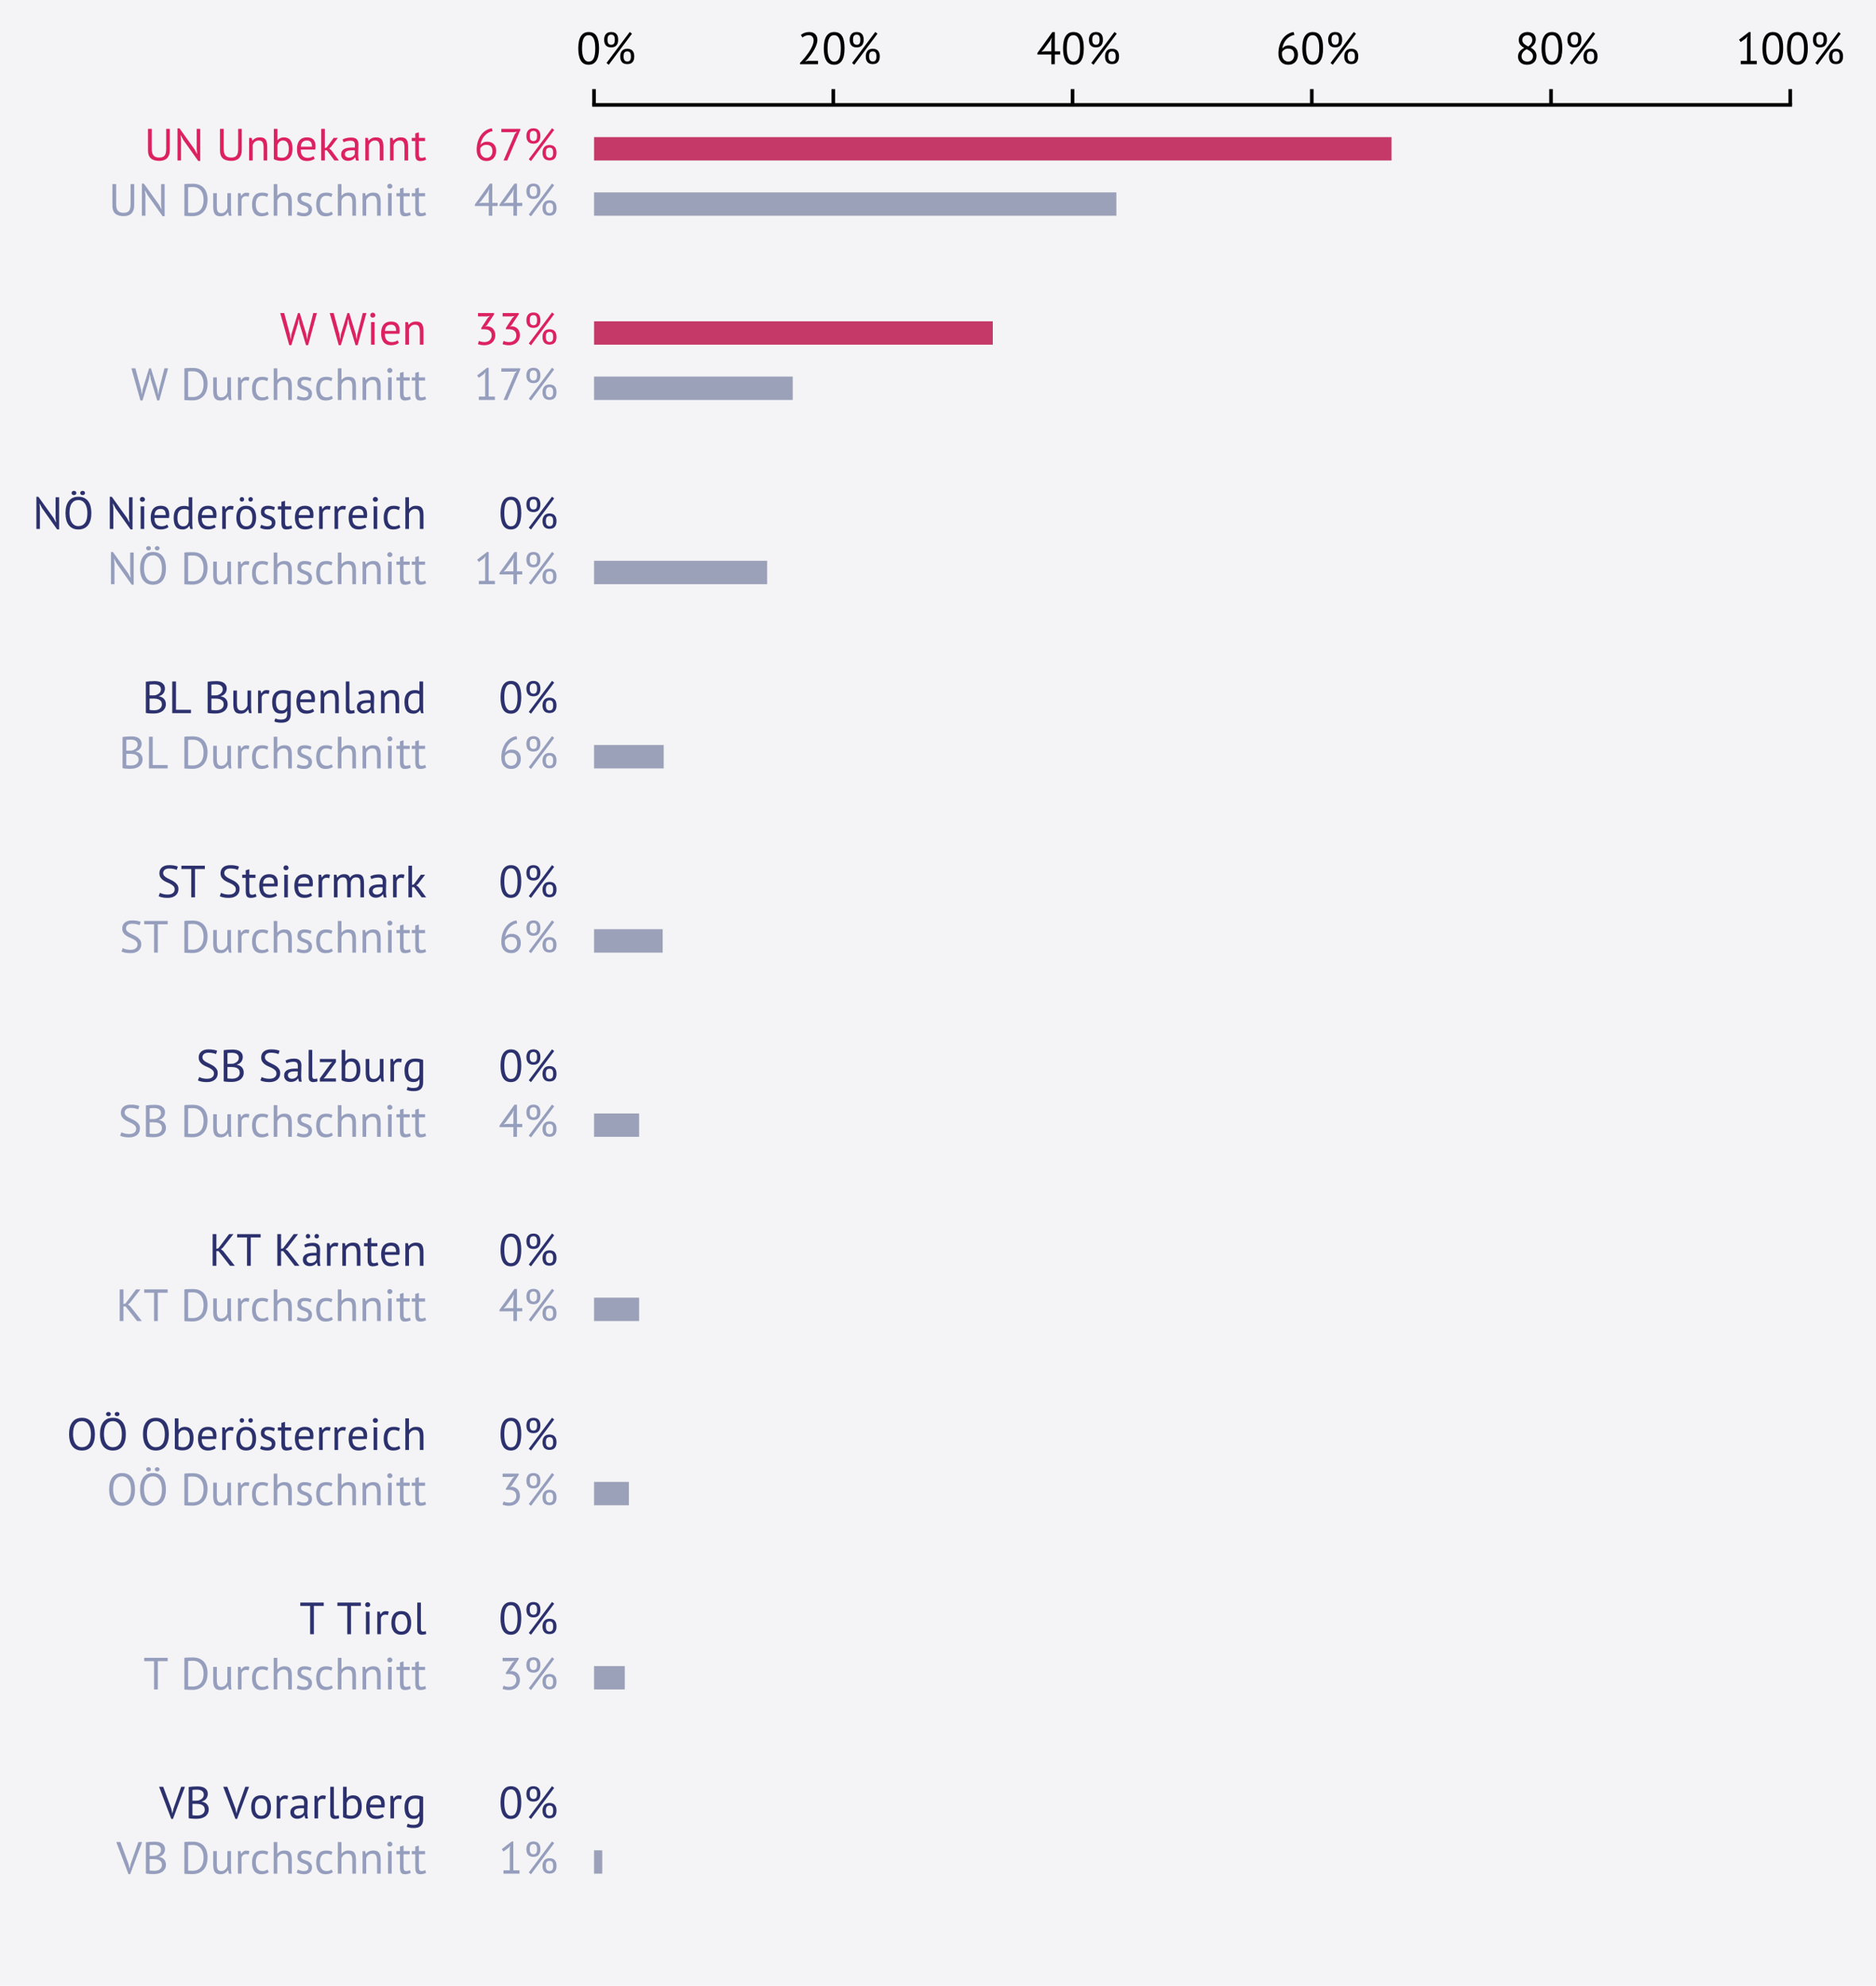 <?xml version="1.0" encoding="utf-8" standalone="no"?>
<!DOCTYPE svg PUBLIC "-//W3C//DTD SVG 1.1//EN"
  "http://www.w3.org/Graphics/SVG/1.1/DTD/svg11.dtd">
<!-- Created with matplotlib (http://matplotlib.org/) -->
<svg height="439pt" version="1.1" viewBox="0 0 415 439" width="415pt" xmlns="http://www.w3.org/2000/svg" xmlns:xlink="http://www.w3.org/1999/xlink">
 <defs>
  <style type="text/css">
*{stroke-linecap:butt;stroke-linejoin:round;}
  </style>
 </defs>
 <g id="figure_1">
  <g id="patch_1">
   <path d="M 0 439.228 
L 415.275 439.228 
L 415.275 0 
L 0 0 
z
" style="fill:#f4f4f6;"/>
  </g>
  <g id="axes_1">
   <g id="patch_2">
    <path d="M 131.414 61.987 
L 396.035 61.987 
L 396.035 23.2 
L 131.414 23.2 
z
" style="fill:#f4f4f6;"/>
   </g>
   <g id="patch_3">
    <path clip-path="url(#p49d48b6ac8)" d="M 131.414 30.311 
L 307.828 30.311 
L 307.828 35.483 
L 131.414 35.483 
z
" style="fill:#c53968;"/>
   </g>
   <g id="patch_4">
    <path clip-path="url(#p49d48b6ac8)" d="z
" style="fill:#c53968;"/>
   </g>
   <g id="patch_5">
    <path clip-path="url(#p49d48b6ac8)" d="z
" style="fill:#9ba1b8;"/>
   </g>
   <g id="patch_6">
    <path clip-path="url(#p49d48b6ac8)" d="M 131.414 42.529 
L 246.959 42.529 
L 246.959 47.701 
L 131.414 47.701 
z
" style="fill:#9ba1b8;"/>
   </g>
   <g id="patch_7">
    <path clip-path="url(#p49d48b6ac8)" d="z
" style="fill:#343866;"/>
   </g>
   <g id="patch_8">
    <path clip-path="url(#p49d48b6ac8)" d="z
" style="fill:#343866;"/>
   </g>
   <g id="matplotlib.axis_1">
    <g id="xtick_1">
     <g id="line2d_1">
      <defs>
       <path d="M 0 0 
L 0 -3.5 
" id="mb7a17f18d4" style="stroke:#000000;stroke-width:0.8;"/>
      </defs>
      <g>
       <use style="stroke:#000000;stroke-width:0.8;" x="131.414" xlink:href="#mb7a17f18d4" y="23.2"/>
      </g>
     </g>
     <g id="text_1">
      <!--   0% -->
      <defs>
       <path id="PTSans-Regular-20"/>
       <path d="M 4.297 35 
Q 4.297 53 10.141 62.094 
Q 16 71.203 27.203 71.203 
Q 39.297 71.203 44.75 62.25 
Q 50.203 53.297 50.203 35 
Q 50.203 17 44.344 7.891 
Q 38.5 -1.203 27.203 -1.203 
Q 15.297 -1.203 9.797 8.297 
Q 4.297 17.797 4.297 35 
z
M 12.594 35 
Q 12.594 28.5 13.438 23.141 
Q 14.297 17.797 16.094 13.938 
Q 17.906 10.094 20.656 7.938 
Q 23.406 5.797 27.203 5.797 
Q 34.797 5.797 38.344 12.844 
Q 41.906 19.906 41.906 35 
Q 41.906 41.406 41.156 46.797 
Q 40.406 52.203 38.656 56.094 
Q 36.906 60 34.094 62.094 
Q 31.297 64.203 27.203 64.203 
Q 19.703 64.203 16.141 57.094 
Q 12.594 50 12.594 35 
z
" id="PTSans-Regular-30"/>
       <path d="M 7.031 54.203 
Q 7.031 58.703 8.219 61.891 
Q 9.422 65.094 11.469 67.188 
Q 13.531 69.297 16.375 70.25 
Q 19.219 71.203 22.531 71.203 
Q 25.828 71.203 28.672 70.297 
Q 31.531 69.406 33.578 67.406 
Q 35.625 65.406 36.828 62.156 
Q 38.031 58.906 38.031 54.203 
Q 38.031 49.5 36.828 46.25 
Q 35.625 43 33.578 41 
Q 31.531 39 28.672 38.094 
Q 25.828 37.203 22.531 37.203 
Q 19.219 37.203 16.375 38.094 
Q 13.531 39 11.469 41 
Q 9.422 43 8.219 46.25 
Q 7.031 49.5 7.031 54.203 
z
M 14.422 54.203 
Q 14.422 48.203 16.562 45.594 
Q 18.719 43 22.531 43 
Q 24.422 43 25.922 43.547 
Q 27.422 44.094 28.469 45.344 
Q 29.531 46.594 30.078 48.75 
Q 30.625 50.906 30.625 54.203 
Q 30.625 57.5 30.078 59.641 
Q 29.531 61.797 28.469 63.047 
Q 27.422 64.297 25.922 64.844 
Q 24.422 65.406 22.531 65.406 
Q 18.719 65.406 16.562 63.047 
Q 14.422 60.703 14.422 54.203 
z
M 42.656 17.203 
Q 42.656 21.703 43.844 24.891 
Q 45.047 28.094 47.094 30.188 
Q 49.156 32.297 52 33.25 
Q 54.844 34.203 58.156 34.203 
Q 61.453 34.203 64.297 33.297 
Q 67.156 32.406 69.203 30.406 
Q 71.25 28.406 72.453 25.156 
Q 73.656 21.906 73.656 17.203 
Q 73.656 12.5 72.453 9.25 
Q 71.25 6 69.203 4 
Q 67.156 2 64.297 1.094 
Q 61.453 0.203 58.156 0.203 
Q 54.844 0.203 52 1.094 
Q 49.156 2 47.094 4 
Q 45.047 6 43.844 9.25 
Q 42.656 12.5 42.656 17.203 
z
M 50.047 17.203 
Q 50.047 11.203 52.188 8.594 
Q 54.344 6 58.156 6 
Q 60.047 6 61.547 6.547 
Q 63.047 7.094 64.094 8.344 
Q 65.156 9.594 65.703 11.75 
Q 66.25 13.906 66.25 17.203 
Q 66.25 20.5 65.703 22.641 
Q 65.156 24.797 64.094 26.047 
Q 63.047 27.297 61.547 27.844 
Q 60.047 28.406 58.156 28.406 
Q 54.344 28.406 52.188 26.047 
Q 50.047 23.703 50.047 17.203 
z
M 63.656 71.297 
L 68.547 67.5 
L 17.25 -1.203 
L 12.25 2.703 
z
" id="PTSans-Regular-25"/>
      </defs>
      <g transform="translate(122.154 14.2)scale(0.1 -0.1)">
       <use xlink:href="#PTSans-Regular-20"/>
       <use x="26.7" xlink:href="#PTSans-Regular-20"/>
       <use x="53.4" xlink:href="#PTSans-Regular-30"/>
       <use x="107.9" xlink:href="#PTSans-Regular-25"/>
      </g>
     </g>
    </g>
    <g id="xtick_2">
     <g id="line2d_2">
      <g>
       <use style="stroke:#000000;stroke-width:0.8;" x="184.338" xlink:href="#mb7a17f18d4" y="23.2"/>
      </g>
     </g>
     <g id="text_2">
      <!--  20% -->
      <defs>
       <path d="M 44.594 54.094 
Q 44.594 48.797 42.641 43.25 
Q 40.703 37.703 37.547 32.094 
Q 34.406 26.5 30.5 21.141 
Q 26.594 15.797 22.703 11 
L 17.797 6.703 
L 17.797 6.297 
L 24.203 7.406 
L 46 7.406 
L 46 0 
L 6.203 0 
L 6.203 2.906 
Q 8.406 5.203 11.5 8.594 
Q 14.594 12 17.938 16.141 
Q 21.297 20.297 24.547 24.938 
Q 27.797 29.594 30.438 34.391 
Q 33.094 39.203 34.688 43.891 
Q 36.297 48.594 36.297 52.797 
Q 36.297 57.703 33.5 60.953 
Q 30.703 64.203 25 64.203 
Q 21.203 64.203 17.594 62.641 
Q 14 61.094 11.406 59.094 
L 8.094 64.797 
Q 11.594 67.797 16.391 69.5 
Q 21.203 71.203 26.703 71.203 
Q 31 71.203 34.297 69.953 
Q 37.594 68.703 39.891 66.391 
Q 42.203 64.094 43.391 60.938 
Q 44.594 57.797 44.594 54.094 
z
" id="PTSans-Regular-32"/>
      </defs>
      <g transform="translate(173.688 14.2)scale(0.1 -0.1)">
       <use xlink:href="#PTSans-Regular-20"/>
       <use x="26.7" xlink:href="#PTSans-Regular-32"/>
       <use x="81.2" xlink:href="#PTSans-Regular-30"/>
       <use x="135.7" xlink:href="#PTSans-Regular-25"/>
      </g>
     </g>
    </g>
    <g id="xtick_3">
     <g id="line2d_3">
      <g>
       <use style="stroke:#000000;stroke-width:0.8;" x="237.262" xlink:href="#mb7a17f18d4" y="23.2"/>
      </g>
     </g>
     <g id="text_3">
      <!--  40% -->
      <defs>
       <path d="M 52.406 21.5 
L 40.594 21.5 
L 40.594 0 
L 32.797 0 
L 32.797 21.5 
L 2 21.5 
L 2 24.797 
L 35.203 71.094 
L 40.594 71.094 
L 40.594 28.5 
L 52.406 28.5 
z
M 32.797 50.297 
L 33.797 58.5 
L 33.5 58.5 
L 30 51.703 
L 15.906 32.594 
L 11.094 27.703 
L 18.094 28.5 
L 32.797 28.5 
z
" id="PTSans-Regular-34"/>
      </defs>
      <g transform="translate(226.612 14.2)scale(0.1 -0.1)">
       <use xlink:href="#PTSans-Regular-20"/>
       <use x="26.7" xlink:href="#PTSans-Regular-34"/>
       <use x="81.2" xlink:href="#PTSans-Regular-30"/>
       <use x="135.7" xlink:href="#PTSans-Regular-25"/>
      </g>
     </g>
    </g>
    <g id="xtick_4">
     <g id="line2d_4">
      <g>
       <use style="stroke:#000000;stroke-width:0.8;" x="290.187" xlink:href="#mb7a17f18d4" y="23.2"/>
      </g>
     </g>
     <g id="text_4">
      <!--  60% -->
      <defs>
       <path d="M 49.203 21.094 
Q 49.203 16.5 47.797 12.453 
Q 46.406 8.406 43.703 5.344 
Q 41 2.297 37 0.547 
Q 33 -1.203 27.906 -1.203 
Q 22.906 -1.203 18.906 0.391 
Q 14.906 2 12 5.141 
Q 9.094 8.297 7.547 12.891 
Q 6 17.5 6 23.5 
Q 6 33.406 8.547 41.75 
Q 11.094 50.094 15.594 56.297 
Q 20.094 62.5 26.25 66.344 
Q 32.406 70.203 39.594 71.203 
L 41.297 64.797 
Q 35.703 63.797 31.094 61 
Q 26.5 58.203 23.047 54.094 
Q 19.594 50 17.391 44.891 
Q 15.203 39.797 14.406 34.406 
Q 16 37.094 19.797 39.344 
Q 23.594 41.594 29.094 41.594 
Q 38.5 41.594 43.844 36.188 
Q 49.203 30.797 49.203 21.094 
z
M 40.906 20.297 
Q 40.906 27.406 37.594 31 
Q 34.297 34.594 27.406 34.594 
Q 22.5 34.594 18.953 32.188 
Q 15.406 29.797 14 26.797 
Q 13.797 25.406 13.797 24.5 
Q 13.797 23.594 13.797 22.5 
Q 13.797 19.406 14.641 16.406 
Q 15.5 13.406 17.297 11.047 
Q 19.094 8.703 21.75 7.25 
Q 24.406 5.797 28 5.797 
Q 30.906 5.797 33.25 6.891 
Q 35.594 8 37.297 9.891 
Q 39 11.797 39.953 14.5 
Q 40.906 17.203 40.906 20.297 
z
" id="PTSans-Regular-36"/>
      </defs>
      <g transform="translate(279.537 14.2)scale(0.1 -0.1)">
       <use xlink:href="#PTSans-Regular-20"/>
       <use x="26.7" xlink:href="#PTSans-Regular-36"/>
       <use x="81.2" xlink:href="#PTSans-Regular-30"/>
       <use x="135.7" xlink:href="#PTSans-Regular-25"/>
      </g>
     </g>
    </g>
    <g id="xtick_5">
     <g id="line2d_5">
      <g>
       <use style="stroke:#000000;stroke-width:0.8;" x="343.111" xlink:href="#mb7a17f18d4" y="23.2"/>
      </g>
     </g>
     <g id="text_5">
      <!--  80% -->
      <defs>
       <path d="M 6.797 16.703 
Q 6.797 23 10.094 27.641 
Q 13.406 32.297 20.406 36.094 
Q 17.906 37.594 15.75 39.25 
Q 13.594 40.906 11.938 43 
Q 10.297 45.094 9.344 47.688 
Q 8.406 50.297 8.406 53.703 
Q 8.406 57.594 9.75 60.797 
Q 11.094 64 13.641 66.297 
Q 16.203 68.594 19.75 69.891 
Q 23.297 71.203 27.797 71.203 
Q 32 71.203 35.391 70 
Q 38.797 68.797 41.141 66.688 
Q 43.5 64.594 44.797 61.688 
Q 46.094 58.797 46.094 55.297 
Q 46.094 49.594 43.5 45.25 
Q 40.906 40.906 34.906 36.703 
Q 37.5 35.203 39.844 33.391 
Q 42.203 31.594 43.953 29.391 
Q 45.703 27.203 46.703 24.453 
Q 47.703 21.703 47.703 18.203 
Q 47.703 13.906 46.297 10.344 
Q 44.906 6.797 42.203 4.25 
Q 39.5 1.703 35.594 0.25 
Q 31.703 -1.203 26.703 -1.203 
Q 21.906 -1.203 18.203 0.188 
Q 14.5 1.594 11.953 4 
Q 9.406 6.406 8.094 9.656 
Q 6.797 12.906 6.797 16.703 
z
M 39.906 17.703 
Q 39.906 20.703 38.703 22.953 
Q 37.5 25.203 35.547 27.047 
Q 33.594 28.906 31.094 30.406 
Q 28.594 31.906 25.906 33.297 
Q 19.797 29.906 17.188 25.703 
Q 14.594 21.5 14.594 17.703 
Q 14.594 15.297 15.391 13.094 
Q 16.203 10.906 17.797 9.297 
Q 19.406 7.703 21.75 6.75 
Q 24.094 5.797 27.203 5.797 
Q 29.703 5.797 32 6.547 
Q 34.297 7.297 36.047 8.75 
Q 37.797 10.203 38.844 12.453 
Q 39.906 14.703 39.906 17.703 
z
M 16.203 53.906 
Q 16.203 51.094 17.297 48.938 
Q 18.406 46.797 20.25 45.094 
Q 22.094 43.406 24.5 41.953 
Q 26.906 40.5 29.5 39.203 
Q 34 42.703 36.141 46.094 
Q 38.297 49.5 38.297 53.594 
Q 38.297 58.703 35.141 61.453 
Q 32 64.203 27.594 64.203 
Q 24.906 64.203 22.797 63.297 
Q 20.703 62.406 19.203 61 
Q 17.703 59.594 16.953 57.75 
Q 16.203 55.906 16.203 53.906 
z
" id="PTSans-Regular-38"/>
      </defs>
      <g transform="translate(332.461 14.2)scale(0.1 -0.1)">
       <use xlink:href="#PTSans-Regular-20"/>
       <use x="26.7" xlink:href="#PTSans-Regular-38"/>
       <use x="81.2" xlink:href="#PTSans-Regular-30"/>
       <use x="135.7" xlink:href="#PTSans-Regular-25"/>
      </g>
     </g>
    </g>
    <g id="xtick_6">
     <g id="line2d_6">
      <g>
       <use style="stroke:#000000;stroke-width:0.8;" x="396.035" xlink:href="#mb7a17f18d4" y="23.2"/>
      </g>
     </g>
     <g id="text_6">
      <!-- 100% -->
      <defs>
       <path d="M 10.797 7.406 
L 24.797 7.406 
L 24.797 55.797 
L 25.797 61.703 
L 21.797 57 
L 10.797 49.094 
L 7 54.203 
L 29 71.203 
L 32.594 71.203 
L 32.594 7.406 
L 46.297 7.406 
L 46.297 0 
L 10.797 0 
z
" id="PTSans-Regular-31"/>
      </defs>
      <g transform="translate(383.995 14.2)scale(0.1 -0.1)">
       <use xlink:href="#PTSans-Regular-31"/>
       <use x="54.5" xlink:href="#PTSans-Regular-30"/>
       <use x="109" xlink:href="#PTSans-Regular-30"/>
       <use x="163.5" xlink:href="#PTSans-Regular-25"/>
      </g>
     </g>
    </g>
   </g>
   <g id="matplotlib.axis_2">
    <g id="ytick_1">
     <g id="line2d_7">
      <defs>
       <path d="M 0 0 
L -3.5 0 
" id="m27c2c1469c"/>
      </defs>
      <g>
       <use style="fill:none;" x="131.414" xlink:href="#m27c2c1469c" y="32.897"/>
      </g>
     </g>
    </g>
    <g id="ytick_2">
     <g id="line2d_8">
      <g>
       <use style="fill:none;" x="131.414" xlink:href="#m27c2c1469c" y="52.291"/>
      </g>
     </g>
    </g>
   </g>
   <g id="line2d_9">
    <path clip-path="url(#p49d48b6ac8)" d="M 0 0 
" style="fill:none;stroke:#424242;stroke-linecap:square;stroke-width:2.7;"/>
   </g>
   <g id="line2d_10">
    <path clip-path="url(#p49d48b6ac8)" d="M 0 0 
" style="fill:none;stroke:#424242;stroke-linecap:square;stroke-width:2.7;"/>
   </g>
   <g id="line2d_11">
    <path clip-path="url(#p49d48b6ac8)" d="M 0 0 
" style="fill:none;stroke:#424242;stroke-linecap:square;stroke-width:2.7;"/>
   </g>
   <g id="line2d_12">
    <path clip-path="url(#p49d48b6ac8)" d="M 0 0 
" style="fill:none;stroke:#424242;stroke-linecap:square;stroke-width:2.7;"/>
   </g>
   <g id="line2d_13">
    <path clip-path="url(#p49d48b6ac8)" d="M 0 0 
" style="fill:none;stroke:#424242;stroke-linecap:square;stroke-width:2.7;"/>
   </g>
   <g id="line2d_14">
    <path clip-path="url(#p49d48b6ac8)" d="M 0 0 
" style="fill:none;stroke:#424242;stroke-linecap:square;stroke-width:2.7;"/>
   </g>
   <g id="patch_9">
    <path d="M 131.414 23.2 
L 396.035 23.2 
" style="fill:none;stroke:#000000;stroke-linecap:square;stroke-linejoin:miter;stroke-width:0.8;"/>
   </g>
   <g id="text_7">
    <!--  44% -->
    <g style="fill:#969ebd;" transform="translate(102.175 47.701)scale(0.1 -0.1)">
     <use xlink:href="#PTSans-Regular-20"/>
     <use x="26.7" xlink:href="#PTSans-Regular-34"/>
     <use x="81.2" xlink:href="#PTSans-Regular-34"/>
     <use x="135.7" xlink:href="#PTSans-Regular-25"/>
    </g>
   </g>
   <g id="text_8">
    <!-- UN Durchschnitt -->
    <defs>
     <path d="M 48.703 70 
L 56.703 70 
L 56.703 23.297 
Q 56.703 17 55.047 12.391 
Q 53.406 7.797 50.344 4.844 
Q 47.297 1.906 43 0.5 
Q 38.703 -0.906 33.5 -0.906 
Q 21.094 -0.906 14.797 4.688 
Q 8.5 10.297 8.5 21.703 
L 8.5 70 
L 16.797 70 
L 16.797 25.594 
Q 16.797 20.297 17.844 16.641 
Q 18.906 13 21 10.75 
Q 23.094 8.5 26.25 7.5 
Q 29.406 6.5 33.594 6.5 
Q 41.703 6.5 45.203 10.953 
Q 48.703 15.406 48.703 25.594 
z
" id="PTSans-Regular-55"/>
     <path d="M 21.094 45.797 
L 15.703 55.906 
L 15.297 55.906 
L 16.297 45.797 
L 16.297 0 
L 8.5 0 
L 8.5 71.094 
L 12.906 71.094 
L 46.406 24.406 
L 51.594 14.797 
L 52.094 14.797 
L 51 24.406 
L 51 70 
L 58.797 70 
L 58.797 -1.094 
L 54.406 -1.094 
z
" id="PTSans-Regular-4e"/>
     <path d="M 8.5 70 
Q 10.406 70.297 12.75 70.438 
Q 15.094 70.594 17.641 70.641 
Q 20.203 70.703 22.641 70.75 
Q 25.094 70.797 27.203 70.797 
Q 35.594 70.797 41.75 68.188 
Q 47.906 65.594 51.906 60.938 
Q 55.906 56.297 57.844 49.797 
Q 59.797 43.297 59.797 35.5 
Q 59.797 28.406 57.938 21.844 
Q 56.094 15.297 52.094 10.25 
Q 48.094 5.203 41.688 2.141 
Q 35.297 -0.906 26.203 -0.906 
Q 24.594 -0.906 22.047 -0.844 
Q 19.5 -0.797 16.797 -0.641 
Q 14.094 -0.5 11.797 -0.391 
Q 9.5 -0.297 8.5 -0.094 
z
M 27.406 63.406 
Q 26.094 63.406 24.547 63.406 
Q 23 63.406 21.5 63.297 
Q 20 63.203 18.75 63.094 
Q 17.5 63 16.797 62.906 
L 16.797 6.906 
Q 17.297 6.797 18.688 6.75 
Q 20.094 6.703 21.594 6.641 
Q 23.094 6.594 24.5 6.547 
Q 25.906 6.5 26.406 6.5 
Q 33.406 6.5 38.156 8.891 
Q 42.906 11.297 45.75 15.344 
Q 48.594 19.406 49.797 24.656 
Q 51 29.906 51 35.5 
Q 51 40.406 49.891 45.344 
Q 48.797 50.297 46.094 54.297 
Q 43.406 58.297 38.844 60.844 
Q 34.297 63.406 27.406 63.406 
z
" id="PTSans-Regular-44"/>
     <path d="M 14.906 50 
L 14.906 21.5 
Q 14.906 17.594 15.344 14.641 
Q 15.797 11.703 16.891 9.75 
Q 18 7.797 19.891 6.797 
Q 21.797 5.797 24.703 5.797 
Q 27.406 5.797 29.5 6.641 
Q 31.594 7.5 33.25 9 
Q 34.906 10.5 36.156 12.453 
Q 37.406 14.406 38.203 16.594 
L 38.203 50 
L 46.203 50 
L 46.203 14.203 
Q 46.203 10.594 46.453 6.75 
Q 46.703 2.906 47.297 0 
L 41.797 0 
L 39.797 7.906 
L 39.297 7.906 
Q 37 4 33.094 1.391 
Q 29.203 -1.203 23.203 -1.203 
Q 19.203 -1.203 16.141 -0.25 
Q 13.094 0.703 11.047 3.094 
Q 9 5.5 7.953 9.547 
Q 6.906 13.594 6.906 19.797 
L 6.906 50 
z
" id="PTSans-Regular-75"/>
     <path d="M 31.297 42.297 
Q 28.297 43.297 25.594 43.297 
Q 21.297 43.297 18.797 40.938 
Q 16.297 38.594 15.703 35 
L 15.703 0 
L 7.703 0 
L 7.703 50 
L 13.297 50 
L 14.797 43.906 
L 15.203 43.906 
Q 17.094 47.297 19.75 49.141 
Q 22.406 51 26.5 51 
Q 29.406 51 33 50 
z
" id="PTSans-Regular-72"/>
     <path d="M 41.797 3.297 
Q 38.797 1.094 34.688 -0.047 
Q 30.594 -1.203 26.094 -1.203 
Q 20.297 -1.203 16.297 0.641 
Q 12.297 2.5 9.75 5.953 
Q 7.203 9.406 6.047 14.25 
Q 4.906 19.094 4.906 25 
Q 4.906 37.703 10.5 44.453 
Q 16.094 51.203 26.594 51.203 
Q 31.406 51.203 34.75 50.453 
Q 38.094 49.703 40.797 48.297 
L 38.5 41.406 
Q 36.203 42.703 33.391 43.453 
Q 30.594 44.203 27.406 44.203 
Q 13.203 44.203 13.203 25 
Q 13.203 21.203 13.953 17.75 
Q 14.703 14.297 16.453 11.641 
Q 18.203 9 21.047 7.391 
Q 23.906 5.797 28.094 5.797 
Q 31.703 5.797 34.547 6.891 
Q 37.406 8 39.203 9.406 
z
" id="PTSans-Regular-63"/>
     <path d="M 39.797 0 
L 39.797 28.5 
Q 39.797 32.406 39.344 35.344 
Q 38.906 38.297 37.703 40.25 
Q 36.5 42.203 34.453 43.203 
Q 32.406 44.203 29.094 44.203 
Q 24.406 44.203 20.594 41.141 
Q 16.797 38.094 15.703 33.297 
L 15.703 0 
L 7.703 0 
L 7.703 70 
L 15.703 70 
L 15.703 44.406 
L 16.094 44.406 
Q 18.703 47.5 22.344 49.344 
Q 26 51.203 31.406 51.203 
Q 35.594 51.203 38.688 50.25 
Q 41.797 49.297 43.844 46.891 
Q 45.906 44.5 46.844 40.453 
Q 47.797 36.406 47.797 30.203 
L 47.797 0 
z
" id="PTSans-Regular-68"/>
     <path d="M 29.703 13.594 
Q 29.703 16.594 27.891 18.297 
Q 26.094 20 23.438 21.141 
Q 20.797 22.297 17.641 23.344 
Q 14.5 24.406 11.844 26.047 
Q 9.203 27.703 7.391 30.297 
Q 5.594 32.906 5.594 37.297 
Q 5.594 44.5 9.688 47.844 
Q 13.797 51.203 21.094 51.203 
Q 26.5 51.203 30.141 50.25 
Q 33.797 49.297 36.5 48 
L 34.594 41.406 
Q 32.297 42.5 29.047 43.344 
Q 25.797 44.203 22.094 44.203 
Q 17.703 44.203 15.641 42.703 
Q 13.594 41.203 13.594 37.5 
Q 13.594 34.906 15.391 33.453 
Q 17.203 32 19.844 30.844 
Q 22.5 29.703 25.641 28.594 
Q 28.797 27.5 31.438 25.703 
Q 34.094 23.906 35.891 21.156 
Q 37.703 18.406 37.703 13.906 
Q 37.703 10.703 36.641 7.891 
Q 35.594 5.094 33.391 3.094 
Q 31.203 1.094 27.953 -0.047 
Q 24.703 -1.203 20.297 -1.203 
Q 14.594 -1.203 10.594 -0.094 
Q 6.594 1 3.906 2.5 
L 6.297 9.297 
Q 8.594 8 12.297 6.891 
Q 16 5.797 19.797 5.797 
Q 24.094 5.797 26.891 7.5 
Q 29.703 9.203 29.703 13.594 
z
" id="PTSans-Regular-73"/>
     <path d="M 39.797 0 
L 39.797 28.5 
Q 39.797 36.297 37.547 40.25 
Q 35.297 44.203 29.297 44.203 
Q 24 44.203 20.547 41.344 
Q 17.094 38.5 15.703 34.203 
L 15.703 0 
L 7.703 0 
L 7.703 50 
L 13.297 50 
L 14.797 43.906 
L 15.203 43.906 
Q 17.594 47.094 21.641 49.141 
Q 25.703 51.203 31.297 51.203 
Q 35.406 51.203 38.5 50.25 
Q 41.594 49.297 43.641 46.891 
Q 45.703 44.5 46.75 40.453 
Q 47.797 36.406 47.797 30.203 
L 47.797 0 
z
" id="PTSans-Regular-6e"/>
     <path d="M 9.406 50 
L 17.406 50 
L 17.406 0 
L 9.406 0 
z
M 7.703 65.203 
Q 7.703 67.5 9.25 69.141 
Q 10.797 70.797 13.203 70.797 
Q 15.594 70.797 17.297 69.141 
Q 19 67.5 19 65.203 
Q 19 62.906 17.297 61.406 
Q 15.594 59.906 13.203 59.906 
Q 10.797 59.906 9.25 61.406 
Q 7.703 62.906 7.703 65.203 
z
" id="PTSans-Regular-69"/>
     <path d="M 1.094 50 
L 8.906 50 
L 8.906 59.906 
L 16.906 62.203 
L 16.906 50 
L 30.5 50 
L 30.5 43 
L 16.906 43 
L 16.906 15.297 
Q 16.906 10.094 18.203 7.938 
Q 19.5 5.797 22.594 5.797 
Q 25.203 5.797 27 6.344 
Q 28.797 6.906 31 7.797 
L 32.797 1.703 
Q 30.094 0.406 26.891 -0.391 
Q 23.703 -1.203 20 -1.203 
Q 13.906 -1.203 11.406 2.25 
Q 8.906 5.703 8.906 13.797 
L 8.906 43 
L 1.094 43 
z
" id="PTSans-Regular-74"/>
    </defs>
    <g style="fill:#969ebd;" transform="translate(24.016 47.701)scale(0.1 -0.1)">
     <use xlink:href="#PTSans-Regular-55"/>
     <use x="65.2" xlink:href="#PTSans-Regular-4e"/>
     <use x="132.5" xlink:href="#PTSans-Regular-20"/>
     <use x="159.2" xlink:href="#PTSans-Regular-44"/>
     <use x="224.6" xlink:href="#PTSans-Regular-75"/>
     <use x="278.5" xlink:href="#PTSans-Regular-72"/>
     <use x="312.5" xlink:href="#PTSans-Regular-63"/>
     <use x="357.6" xlink:href="#PTSans-Regular-68"/>
     <use x="412.3" xlink:href="#PTSans-Regular-73"/>
     <use x="454.4" xlink:href="#PTSans-Regular-63"/>
     <use x="499.5" xlink:href="#PTSans-Regular-68"/>
     <use x="554.2" xlink:href="#PTSans-Regular-6e"/>
     <use x="608.9" xlink:href="#PTSans-Regular-69"/>
     <use x="635.7" xlink:href="#PTSans-Regular-74"/>
     <use x="669.6" xlink:href="#PTSans-Regular-74"/>
    </g>
   </g>
   <g id="text_9">
    <!--  67% -->
    <defs>
     <path d="M 11 0 
L 36.094 58.594 
L 40.5 63.5 
L 34.594 62.594 
L 6.094 62.594 
L 6.094 70 
L 47.906 70 
L 47.906 67.297 
L 19.094 0 
z
" id="PTSans-Regular-37"/>
    </defs>
    <g style="fill:#dc2260;" transform="translate(102.175 35.483)scale(0.1 -0.1)">
     <use xlink:href="#PTSans-Regular-20"/>
     <use x="26.7" xlink:href="#PTSans-Regular-36"/>
     <use x="81.2" xlink:href="#PTSans-Regular-37"/>
     <use x="135.7" xlink:href="#PTSans-Regular-25"/>
    </g>
   </g>
   <g id="text_10">
    <!-- UN Unbekannt -->
    <defs>
     <path d="M 7.703 70 
L 15.703 70 
L 15.703 45.094 
L 16.094 45.094 
Q 18.406 48 21.953 49.594 
Q 25.5 51.203 29.703 51.203 
Q 39.406 51.203 44.25 45 
Q 49.094 38.797 49.094 25.797 
Q 49.094 12.703 42.688 5.891 
Q 36.297 -0.906 24.703 -0.906 
Q 19.094 -0.906 14.547 0.297 
Q 10 1.5 7.703 2.906 
z
M 28.297 44.203 
Q 23.297 44.203 20.188 41.391 
Q 17.094 38.594 15.703 33.5 
L 15.703 8.297 
Q 17.594 7.203 20.297 6.641 
Q 23 6.094 25.906 6.094 
Q 32.703 6.094 36.75 10.891 
Q 40.797 15.703 40.797 25.906 
Q 40.797 29.797 40.094 33.188 
Q 39.406 36.594 37.906 39 
Q 36.406 41.406 34.047 42.797 
Q 31.703 44.203 28.297 44.203 
z
" id="PTSans-Regular-62"/>
     <path d="M 44.203 4 
Q 41.203 1.594 36.641 0.188 
Q 32.094 -1.203 27 -1.203 
Q 21.297 -1.203 17.094 0.641 
Q 12.906 2.5 10.203 5.953 
Q 7.5 9.406 6.203 14.203 
Q 4.906 19 4.906 25 
Q 4.906 37.797 10.594 44.5 
Q 16.297 51.203 26.906 51.203 
Q 30.297 51.203 33.688 50.453 
Q 37.094 49.703 39.797 47.594 
Q 42.5 45.5 44.203 41.641 
Q 45.906 37.797 45.906 31.5 
Q 45.906 28.203 45.297 24.203 
L 13.203 24.203 
Q 13.203 19.797 14.094 16.391 
Q 15 13 16.891 10.641 
Q 18.797 8.297 21.844 7.047 
Q 24.906 5.797 29.297 5.797 
Q 32.703 5.797 36.094 7 
Q 39.5 8.203 41.203 9.797 
z
M 27 44.203 
Q 21.094 44.203 17.547 41.094 
Q 14 38 13.297 30.5 
L 38.094 30.5 
Q 38.094 38.094 35.188 41.141 
Q 32.297 44.203 27 44.203 
z
" id="PTSans-Regular-65"/>
     <path d="M 20.297 22.5 
L 15.703 22.5 
L 15.703 0 
L 7.703 0 
L 7.703 70 
L 15.703 70 
L 15.703 27.406 
L 19.797 28.797 
L 35.297 50 
L 44.594 50 
L 29.297 29.906 
L 25.203 26.594 
L 30.203 22.594 
L 46.906 0 
L 37 0 
z
" id="PTSans-Regular-6b"/>
     <path d="M 6.906 46.297 
Q 10.703 48.594 15.75 49.688 
Q 20.797 50.797 26.297 50.797 
Q 31.5 50.797 34.641 49.391 
Q 37.797 48 39.438 45.75 
Q 41.094 43.5 41.641 40.797 
Q 42.203 38.094 42.203 35.406 
Q 42.203 29.406 41.891 23.703 
Q 41.594 18 41.594 12.906 
Q 41.594 9.203 41.891 5.891 
Q 42.203 2.594 43 -0.203 
L 37.094 -0.203 
L 35 6.797 
L 34.5 6.797 
Q 33.594 5.406 32.25 4.047 
Q 30.906 2.703 29 1.641 
Q 27.094 0.594 24.594 -0.094 
Q 22.094 -0.797 18.906 -0.797 
Q 15.703 -0.797 12.953 0.203 
Q 10.203 1.203 8.203 3.047 
Q 6.203 4.906 5.047 7.5 
Q 3.906 10.094 3.906 13.406 
Q 3.906 17.797 5.703 20.75 
Q 7.5 23.703 10.75 25.453 
Q 14 27.203 18.547 27.953 
Q 23.094 28.703 28.594 28.703 
Q 30 28.703 31.344 28.703 
Q 32.703 28.703 34.094 28.5 
Q 34.406 31.5 34.406 33.906 
Q 34.406 39.406 32.203 41.594 
Q 30 43.797 24.203 43.797 
Q 22.5 43.797 20.547 43.547 
Q 18.594 43.297 16.547 42.844 
Q 14.5 42.406 12.641 41.75 
Q 10.797 41.094 9.406 40.297 
z
M 21.094 6.203 
Q 23.906 6.203 26.094 6.953 
Q 28.297 7.703 29.891 8.844 
Q 31.5 10 32.547 11.391 
Q 33.594 12.797 34.094 14.094 
L 34.094 22.406 
Q 32.703 22.5 31.25 22.547 
Q 29.797 22.594 28.406 22.594 
Q 25.297 22.594 22.344 22.25 
Q 19.406 21.906 17.156 20.953 
Q 14.906 20 13.547 18.344 
Q 12.203 16.703 12.203 14.203 
Q 12.203 10.703 14.703 8.453 
Q 17.203 6.203 21.094 6.203 
z
" id="PTSans-Regular-61"/>
    </defs>
    <g style="fill:#dc2260;" transform="translate(31.895 35.483)scale(0.1 -0.1)">
     <use xlink:href="#PTSans-Regular-55"/>
     <use x="65.2" xlink:href="#PTSans-Regular-4e"/>
     <use x="132.5" xlink:href="#PTSans-Regular-20"/>
     <use x="159.2" xlink:href="#PTSans-Regular-55"/>
     <use x="224.4" xlink:href="#PTSans-Regular-6e"/>
     <use x="279.1" xlink:href="#PTSans-Regular-62"/>
     <use x="333.1" xlink:href="#PTSans-Regular-65"/>
     <use x="383.9" xlink:href="#PTSans-Regular-6b"/>
     <use x="431.8" xlink:href="#PTSans-Regular-61"/>
     <use x="481.4" xlink:href="#PTSans-Regular-6e"/>
     <use x="536.1" xlink:href="#PTSans-Regular-6e"/>
     <use x="590.8" xlink:href="#PTSans-Regular-74"/>
    </g>
   </g>
  </g>
  <g id="axes_2">
   <g id="patch_10">
    <path clip-path="url(#pdcb925ce7f)" d="M 131.414 71.038 
L 219.621 71.038 
L 219.621 76.209 
L 131.414 76.209 
z
" style="fill:#c53968;"/>
   </g>
   <g id="patch_11">
    <path clip-path="url(#pdcb925ce7f)" d="z
" style="fill:#c53968;"/>
   </g>
   <g id="patch_12">
    <path clip-path="url(#pdcb925ce7f)" d="z
" style="fill:#9ba1b8;"/>
   </g>
   <g id="patch_13">
    <path clip-path="url(#pdcb925ce7f)" d="M 131.414 83.256 
L 175.367 83.256 
L 175.367 88.427 
L 131.414 88.427 
z
" style="fill:#9ba1b8;"/>
   </g>
   <g id="patch_14">
    <path clip-path="url(#pdcb925ce7f)" d="z
" style="fill:#343866;"/>
   </g>
   <g id="patch_15">
    <path clip-path="url(#pdcb925ce7f)" d="z
" style="fill:#343866;"/>
   </g>
   <g id="line2d_15">
    <path clip-path="url(#pdcb925ce7f)" d="M 0 0 
" style="fill:none;stroke:#424242;stroke-linecap:square;stroke-width:2.7;"/>
   </g>
   <g id="line2d_16">
    <path clip-path="url(#pdcb925ce7f)" d="M 0 0 
" style="fill:none;stroke:#424242;stroke-linecap:square;stroke-width:2.7;"/>
   </g>
   <g id="line2d_17">
    <path clip-path="url(#pdcb925ce7f)" d="M 0 0 
" style="fill:none;stroke:#424242;stroke-linecap:square;stroke-width:2.7;"/>
   </g>
   <g id="line2d_18">
    <path clip-path="url(#pdcb925ce7f)" d="M 0 0 
" style="fill:none;stroke:#424242;stroke-linecap:square;stroke-width:2.7;"/>
   </g>
   <g id="line2d_19">
    <path clip-path="url(#pdcb925ce7f)" d="M 0 0 
" style="fill:none;stroke:#424242;stroke-linecap:square;stroke-width:2.7;"/>
   </g>
   <g id="line2d_20">
    <path clip-path="url(#pdcb925ce7f)" d="M 0 0 
" style="fill:none;stroke:#424242;stroke-linecap:square;stroke-width:2.7;"/>
   </g>
   <g id="text_11">
    <!--  17% -->
    <g style="fill:#969ebd;" transform="translate(102.175 88.427)scale(0.1 -0.1)">
     <use xlink:href="#PTSans-Regular-20"/>
     <use x="26.7" xlink:href="#PTSans-Regular-31"/>
     <use x="81.2" xlink:href="#PTSans-Regular-37"/>
     <use x="135.7" xlink:href="#PTSans-Regular-25"/>
    </g>
   </g>
   <g id="text_12">
    <!-- W Durchschnitt -->
    <defs>
     <path d="M 22.203 23.094 
L 23.797 11.5 
L 23.906 11.5 
L 25.594 23.297 
L 40 70 
L 44 70 
L 58.5 23.094 
L 60.203 11.5 
L 60.297 11.5 
L 62.094 23.297 
L 73.906 70 
L 82 70 
L 62.5 -1.094 
L 57.906 -1.094 
L 43.703 45.797 
L 41.906 56.406 
L 41.406 56.406 
L 39.594 45.703 
L 25.406 -1.094 
L 20.797 -1.094 
L 0.797 70 
L 9.594 70 
z
" id="PTSans-Regular-57"/>
    </defs>
    <g style="fill:#969ebd;" transform="translate(28.986 88.427)scale(0.1 -0.1)">
     <use xlink:href="#PTSans-Regular-57"/>
     <use x="82.8" xlink:href="#PTSans-Regular-20"/>
     <use x="109.5" xlink:href="#PTSans-Regular-44"/>
     <use x="174.9" xlink:href="#PTSans-Regular-75"/>
     <use x="228.8" xlink:href="#PTSans-Regular-72"/>
     <use x="262.8" xlink:href="#PTSans-Regular-63"/>
     <use x="307.9" xlink:href="#PTSans-Regular-68"/>
     <use x="362.6" xlink:href="#PTSans-Regular-73"/>
     <use x="404.7" xlink:href="#PTSans-Regular-63"/>
     <use x="449.8" xlink:href="#PTSans-Regular-68"/>
     <use x="504.5" xlink:href="#PTSans-Regular-6e"/>
     <use x="559.2" xlink:href="#PTSans-Regular-69"/>
     <use x="586" xlink:href="#PTSans-Regular-74"/>
     <use x="619.9" xlink:href="#PTSans-Regular-74"/>
    </g>
   </g>
   <g id="text_13">
    <!--  33% -->
    <defs>
     <path d="M 23.406 5.797 
Q 26.797 5.797 29.688 6.797 
Q 32.594 7.797 34.688 9.75 
Q 36.797 11.703 38 14.391 
Q 39.203 17.094 39.203 20.297 
Q 39.203 27.297 35.047 30.688 
Q 30.906 34.094 23.594 34.094 
L 16.203 34.094 
L 16.203 37 
L 30.594 59.203 
L 35.203 63.594 
L 28.703 62.594 
L 8.906 62.594 
L 8.906 70 
L 44.594 70 
L 44.594 67.094 
L 28.703 43.203 
L 25.203 40.297 
L 25.203 40.094 
L 28.594 40.797 
Q 32.594 40.703 36 39.344 
Q 39.406 38 41.906 35.453 
Q 44.406 32.906 45.797 29.344 
Q 47.203 25.797 47.203 21.297 
Q 47.203 15.906 45.297 11.703 
Q 43.406 7.5 40.156 4.641 
Q 36.906 1.797 32.5 0.297 
Q 28.094 -1.203 23.203 -1.203 
Q 18.703 -1.203 15.094 -0.5 
Q 11.5 0.203 8.797 1.297 
L 10.906 8.406 
Q 13.203 7.297 16.344 6.547 
Q 19.5 5.797 23.406 5.797 
z
" id="PTSans-Regular-33"/>
    </defs>
    <g style="fill:#dc2260;" transform="translate(102.175 76.209)scale(0.1 -0.1)">
     <use xlink:href="#PTSans-Regular-20"/>
     <use x="26.7" xlink:href="#PTSans-Regular-33"/>
     <use x="81.2" xlink:href="#PTSans-Regular-33"/>
     <use x="135.7" xlink:href="#PTSans-Regular-25"/>
    </g>
   </g>
   <g id="text_14">
    <!-- W Wien -->
    <g style="fill:#dc2260;" transform="translate(61.909 76.209)scale(0.1 -0.1)">
     <use xlink:href="#PTSans-Regular-57"/>
     <use x="82.8" xlink:href="#PTSans-Regular-20"/>
     <use x="109.484" xlink:href="#PTSans-Regular-57"/>
     <use x="192.284" xlink:href="#PTSans-Regular-69"/>
     <use x="219.084" xlink:href="#PTSans-Regular-65"/>
     <use x="269.884" xlink:href="#PTSans-Regular-6e"/>
    </g>
   </g>
  </g>
  <g id="axes_3">
   <g id="patch_16">
    <path clip-path="url(#pa9df334b4a)" d="z
" style="fill:#c53968;"/>
   </g>
   <g id="patch_17">
    <path clip-path="url(#pa9df334b4a)" d="z
" style="fill:#c53968;"/>
   </g>
   <g id="patch_18">
    <path clip-path="url(#pa9df334b4a)" d="z
" style="fill:#9ba1b8;"/>
   </g>
   <g id="patch_19">
    <path clip-path="url(#pa9df334b4a)" d="M 131.414 123.983 
L 169.703 123.983 
L 169.703 129.154 
L 131.414 129.154 
z
" style="fill:#9ba1b8;"/>
   </g>
   <g id="patch_20">
    <path clip-path="url(#pa9df334b4a)" d="M 131.414 111.764 
L 131.414 111.764 
L 131.414 116.936 
L 131.414 116.936 
z
" style="fill:#343866;"/>
   </g>
   <g id="patch_21">
    <path clip-path="url(#pa9df334b4a)" d="z
" style="fill:#343866;"/>
   </g>
   <g id="line2d_21">
    <path clip-path="url(#pa9df334b4a)" d="M 0 0 
" style="fill:none;stroke:#424242;stroke-linecap:square;stroke-width:2.7;"/>
   </g>
   <g id="line2d_22">
    <path clip-path="url(#pa9df334b4a)" d="M 0 0 
" style="fill:none;stroke:#424242;stroke-linecap:square;stroke-width:2.7;"/>
   </g>
   <g id="line2d_23">
    <path clip-path="url(#pa9df334b4a)" d="M 0 0 
" style="fill:none;stroke:#424242;stroke-linecap:square;stroke-width:2.7;"/>
   </g>
   <g id="line2d_24">
    <path clip-path="url(#pa9df334b4a)" d="M 0 0 
" style="fill:none;stroke:#424242;stroke-linecap:square;stroke-width:2.7;"/>
   </g>
   <g id="line2d_25">
    <path clip-path="url(#pa9df334b4a)" d="M 0 0 
" style="fill:none;stroke:#424242;stroke-linecap:square;stroke-width:2.7;"/>
   </g>
   <g id="line2d_26">
    <path clip-path="url(#pa9df334b4a)" d="M 0 0 
" style="fill:none;stroke:#424242;stroke-linecap:square;stroke-width:2.7;"/>
   </g>
   <g id="text_15">
    <!--  14% -->
    <g style="fill:#969ebd;" transform="translate(102.175 129.154)scale(0.1 -0.1)">
     <use xlink:href="#PTSans-Regular-20"/>
     <use x="26.7" xlink:href="#PTSans-Regular-31"/>
     <use x="81.2" xlink:href="#PTSans-Regular-34"/>
     <use x="135.7" xlink:href="#PTSans-Regular-25"/>
    </g>
   </g>
   <g id="text_16">
    <!-- NÖ Durchschnitt -->
    <defs>
     <path d="M 5.594 35 
Q 5.594 52.5 13 61.844 
Q 20.406 71.203 34.094 71.203 
Q 41.5 71.203 46.891 68.594 
Q 52.297 66 55.844 61.25 
Q 59.406 56.5 61.094 49.844 
Q 62.797 43.203 62.797 35 
Q 62.797 17.5 55.344 8.141 
Q 47.906 -1.203 34.094 -1.203 
Q 26.797 -1.203 21.438 1.391 
Q 16.094 4 12.547 8.75 
Q 9 13.5 7.297 20.141 
Q 5.594 26.797 5.594 35 
z
M 14.406 35 
Q 14.406 29.203 15.547 24 
Q 16.703 18.797 19.094 14.844 
Q 21.5 10.906 25.25 8.547 
Q 29 6.203 34.094 6.203 
Q 43.406 6.203 48.703 13.25 
Q 54 20.297 54 35 
Q 54 40.703 52.844 45.953 
Q 51.703 51.203 49.25 55.141 
Q 46.797 59.094 43.047 61.438 
Q 39.297 63.797 34.094 63.797 
Q 24.906 63.797 19.656 56.75 
Q 14.406 49.703 14.406 35 
z
M 19 79.406 
Q 19 81.5 20.5 82.797 
Q 22 84.094 24.406 84.094 
Q 26.703 84.094 28.141 82.797 
Q 29.594 81.5 29.594 79.406 
Q 29.594 77.406 28.141 76.094 
Q 26.703 74.797 24.406 74.797 
Q 22 74.797 20.5 76.094 
Q 19 77.406 19 79.406 
z
M 38.203 79.406 
Q 38.203 81.5 39.641 82.797 
Q 41.094 84.094 43.406 84.094 
Q 45.797 84.094 47.297 82.797 
Q 48.797 81.5 48.797 79.406 
Q 48.797 77.406 47.297 76.094 
Q 45.797 74.797 43.406 74.797 
Q 41.094 74.797 39.641 76.094 
Q 38.203 77.406 38.203 79.406 
z
" id="PTSans-Regular-d6"/>
    </defs>
    <g style="fill:#969ebd;" transform="translate(23.695 129.154)scale(0.1 -0.1)">
     <use xlink:href="#PTSans-Regular-4e"/>
     <use x="67.3" xlink:href="#PTSans-Regular-d6"/>
     <use x="135.7" xlink:href="#PTSans-Regular-20"/>
     <use x="162.4" xlink:href="#PTSans-Regular-44"/>
     <use x="227.8" xlink:href="#PTSans-Regular-75"/>
     <use x="281.7" xlink:href="#PTSans-Regular-72"/>
     <use x="315.7" xlink:href="#PTSans-Regular-63"/>
     <use x="360.8" xlink:href="#PTSans-Regular-68"/>
     <use x="415.5" xlink:href="#PTSans-Regular-73"/>
     <use x="457.6" xlink:href="#PTSans-Regular-63"/>
     <use x="502.7" xlink:href="#PTSans-Regular-68"/>
     <use x="557.4" xlink:href="#PTSans-Regular-6e"/>
     <use x="612.1" xlink:href="#PTSans-Regular-69"/>
     <use x="638.9" xlink:href="#PTSans-Regular-74"/>
     <use x="672.8" xlink:href="#PTSans-Regular-74"/>
    </g>
   </g>
   <g id="text_17">
    <!--   0% -->
    <g style="fill:#2c316e;" transform="translate(104.955 116.936)scale(0.1 -0.1)">
     <use xlink:href="#PTSans-Regular-20"/>
     <use x="26.7" xlink:href="#PTSans-Regular-20"/>
     <use x="53.4" xlink:href="#PTSans-Regular-30"/>
     <use x="107.9" xlink:href="#PTSans-Regular-25"/>
    </g>
   </g>
   <g id="text_18">
    <!-- NÖ Niederösterreich -->
    <defs>
     <path d="M 46.094 17.203 
Q 46.094 12.094 46.188 7.938 
Q 46.297 3.797 47.094 -0.203 
L 41.703 -0.203 
L 39.703 6.906 
L 39.297 6.906 
Q 37.297 3.406 33.5 1.094 
Q 29.703 -1.203 24.594 -1.203 
Q 14.594 -1.203 9.75 5.094 
Q 4.906 11.406 4.906 24.797 
Q 4.906 37.594 10.953 44.25 
Q 17 50.906 27.594 50.906 
Q 31.297 50.906 33.438 50.5 
Q 35.594 50.094 38.094 49.203 
L 38.094 70 
L 46.094 70 
z
M 25.906 5.797 
Q 31 5.797 34 8.438 
Q 37 11.094 38.094 16.5 
L 38.094 41.297 
Q 36.297 42.703 34 43.297 
Q 31.703 43.906 27.906 43.906 
Q 21 43.906 17.094 39.344 
Q 13.203 34.797 13.203 24.797 
Q 13.203 20.703 13.844 17.203 
Q 14.5 13.703 16 11.203 
Q 17.5 8.703 19.953 7.25 
Q 22.406 5.797 25.906 5.797 
z
" id="PTSans-Regular-64"/>
     <path d="M 4.906 25 
Q 4.906 37.703 10.547 44.453 
Q 16.203 51.203 26.797 51.203 
Q 32.406 51.203 36.547 49.344 
Q 40.703 47.5 43.391 44.047 
Q 46.094 40.594 47.391 35.75 
Q 48.703 30.906 48.703 25 
Q 48.703 12.297 43.047 5.547 
Q 37.406 -1.203 26.797 -1.203 
Q 21.203 -1.203 17.047 0.641 
Q 12.906 2.5 10.203 5.953 
Q 7.5 9.406 6.203 14.25 
Q 4.906 19.094 4.906 25 
z
M 13.203 25 
Q 13.203 21.203 13.953 17.703 
Q 14.703 14.203 16.297 11.594 
Q 17.906 9 20.5 7.391 
Q 23.094 5.797 26.797 5.797 
Q 40.406 5.703 40.406 25 
Q 40.406 28.906 39.656 32.406 
Q 38.906 35.906 37.297 38.5 
Q 35.703 41.094 33.094 42.641 
Q 30.5 44.203 26.797 44.203 
Q 13.203 44.297 13.203 25 
z
M 12.375 65.297 
Q 12.375 67.594 13.719 69 
Q 15.078 70.406 17.281 70.406 
Q 19.469 70.406 20.812 69 
Q 22.172 67.594 22.172 65.297 
Q 22.172 63.203 20.812 61.797 
Q 19.469 60.406 17.281 60.406 
Q 15.078 60.406 13.719 61.797 
Q 12.375 63.203 12.375 65.297 
z
M 31.578 65.297 
Q 31.578 67.594 32.922 69 
Q 34.281 70.406 36.469 70.406 
Q 38.781 70.406 40.125 69 
Q 41.469 67.594 41.469 65.297 
Q 41.469 63.203 40.125 61.797 
Q 38.781 60.406 36.469 60.406 
Q 34.281 60.406 32.922 61.797 
Q 31.578 63.203 31.578 65.297 
z
" id="PTSans-Regular-f6"/>
    </defs>
    <g style="fill:#2c316e;" transform="translate(7.2 116.936)scale(0.1 -0.1)">
     <use xlink:href="#PTSans-Regular-4e"/>
     <use x="67.3" xlink:href="#PTSans-Regular-d6"/>
     <use x="135.7" xlink:href="#PTSans-Regular-20"/>
     <use x="162.4" xlink:href="#PTSans-Regular-4e"/>
     <use x="229.7" xlink:href="#PTSans-Regular-69"/>
     <use x="256.5" xlink:href="#PTSans-Regular-65"/>
     <use x="307.3" xlink:href="#PTSans-Regular-64"/>
     <use x="361.1" xlink:href="#PTSans-Regular-65"/>
     <use x="411.9" xlink:href="#PTSans-Regular-72"/>
     <use x="445.9" xlink:href="#PTSans-Regular-f6"/>
     <use x="499.5" xlink:href="#PTSans-Regular-73"/>
     <use x="541.6" xlink:href="#PTSans-Regular-74"/>
     <use x="575.5" xlink:href="#PTSans-Regular-65"/>
     <use x="626.3" xlink:href="#PTSans-Regular-72"/>
     <use x="660.3" xlink:href="#PTSans-Regular-72"/>
     <use x="694.3" xlink:href="#PTSans-Regular-65"/>
     <use x="745.1" xlink:href="#PTSans-Regular-69"/>
     <use x="771.9" xlink:href="#PTSans-Regular-63"/>
     <use x="817" xlink:href="#PTSans-Regular-68"/>
    </g>
   </g>
  </g>
  <g id="axes_4">
   <g id="patch_22">
    <path clip-path="url(#pdb5c0d408d)" d="z
" style="fill:#c53968;"/>
   </g>
   <g id="patch_23">
    <path clip-path="url(#pdb5c0d408d)" d="z
" style="fill:#c53968;"/>
   </g>
   <g id="patch_24">
    <path clip-path="url(#pdb5c0d408d)" d="z
" style="fill:#9ba1b8;"/>
   </g>
   <g id="patch_25">
    <path clip-path="url(#pdb5c0d408d)" d="M 131.414 164.709 
L 146.82 164.709 
L 146.82 169.881 
L 131.414 169.881 
z
" style="fill:#9ba1b8;"/>
   </g>
   <g id="patch_26">
    <path clip-path="url(#pdb5c0d408d)" d="M 131.414 152.491 
L 131.414 152.491 
L 131.414 157.663 
L 131.414 157.663 
z
" style="fill:#343866;"/>
   </g>
   <g id="patch_27">
    <path clip-path="url(#pdb5c0d408d)" d="z
" style="fill:#343866;"/>
   </g>
   <g id="line2d_27">
    <path clip-path="url(#pdb5c0d408d)" d="M 0 0 
" style="fill:none;stroke:#424242;stroke-linecap:square;stroke-width:2.7;"/>
   </g>
   <g id="line2d_28">
    <path clip-path="url(#pdb5c0d408d)" d="M 0 0 
" style="fill:none;stroke:#424242;stroke-linecap:square;stroke-width:2.7;"/>
   </g>
   <g id="line2d_29">
    <path clip-path="url(#pdb5c0d408d)" d="M 0 0 
" style="fill:none;stroke:#424242;stroke-linecap:square;stroke-width:2.7;"/>
   </g>
   <g id="line2d_30">
    <path clip-path="url(#pdb5c0d408d)" d="M 0 0 
" style="fill:none;stroke:#424242;stroke-linecap:square;stroke-width:2.7;"/>
   </g>
   <g id="line2d_31">
    <path clip-path="url(#pdb5c0d408d)" d="M 0 0 
" style="fill:none;stroke:#424242;stroke-linecap:square;stroke-width:2.7;"/>
   </g>
   <g id="line2d_32">
    <path clip-path="url(#pdb5c0d408d)" d="M 0 0 
" style="fill:none;stroke:#424242;stroke-linecap:square;stroke-width:2.7;"/>
   </g>
   <g id="text_19">
    <!--   6% -->
    <g style="fill:#969ebd;" transform="translate(104.955 169.881)scale(0.1 -0.1)">
     <use xlink:href="#PTSans-Regular-20"/>
     <use x="26.7" xlink:href="#PTSans-Regular-20"/>
     <use x="53.4" xlink:href="#PTSans-Regular-36"/>
     <use x="107.9" xlink:href="#PTSans-Regular-25"/>
    </g>
   </g>
   <g id="text_20">
    <!-- BL Durchschnitt -->
    <defs>
     <path d="M 50.703 54 
Q 50.703 51.5 49.891 48.891 
Q 49.094 46.297 47.5 44.047 
Q 45.906 41.797 43.406 40.094 
Q 40.906 38.406 37.5 37.5 
L 37.5 37.094 
Q 40.5 36.594 43.25 35.391 
Q 46 34.203 48.094 32.094 
Q 50.203 30 51.5 27 
Q 52.797 24 52.797 19.906 
Q 52.797 14.5 50.547 10.547 
Q 48.297 6.594 44.641 4.094 
Q 41 1.594 36.297 0.391 
Q 31.594 -0.797 26.703 -0.797 
Q 25 -0.797 22.703 -0.797 
Q 20.406 -0.797 17.906 -0.641 
Q 15.406 -0.5 12.906 -0.25 
Q 10.406 0 8.5 0.5 
L 8.5 69.406 
Q 12.203 70 17.094 70.391 
Q 22 70.797 27.797 70.797 
Q 31.703 70.797 35.75 70.141 
Q 39.797 69.5 43.094 67.641 
Q 46.406 65.797 48.547 62.5 
Q 50.703 59.203 50.703 54 
z
M 27.5 6.406 
Q 30.703 6.406 33.703 7.156 
Q 36.703 7.906 39 9.547 
Q 41.297 11.203 42.641 13.594 
Q 44 16 44 19.297 
Q 44 23.406 42.344 25.906 
Q 40.703 28.406 38.047 29.797 
Q 35.406 31.203 32.094 31.703 
Q 28.797 32.203 25.5 32.203 
L 16.797 32.203 
L 16.797 7.094 
Q 17.5 6.906 18.797 6.797 
Q 20.094 6.703 21.594 6.594 
Q 23.094 6.5 24.688 6.453 
Q 26.297 6.406 27.5 6.406 
z
M 22 39.203 
Q 23.703 39.203 26.094 39.297 
Q 28.5 39.406 30.094 39.594 
Q 32.5 40.406 34.594 41.547 
Q 36.703 42.703 38.344 44.25 
Q 40 45.797 40.953 47.844 
Q 41.906 49.906 41.906 52.297 
Q 41.906 55.594 40.656 57.75 
Q 39.406 59.906 37.297 61.203 
Q 35.203 62.5 32.5 63.047 
Q 29.797 63.594 27 63.594 
Q 23.703 63.594 20.953 63.438 
Q 18.203 63.297 16.797 63 
L 16.797 39.203 
z
" id="PTSans-Regular-42"/>
     <path d="M 49.906 0 
L 8.5 0 
L 8.5 70 
L 16.797 70 
L 16.797 7.406 
L 49.906 7.406 
z
" id="PTSans-Regular-4c"/>
    </defs>
    <g style="fill:#969ebd;" transform="translate(26.261 169.881)scale(0.1 -0.1)">
     <use xlink:href="#PTSans-Regular-42"/>
     <use x="58.4" xlink:href="#PTSans-Regular-4c"/>
     <use x="110.037" xlink:href="#PTSans-Regular-20"/>
     <use x="136.737" xlink:href="#PTSans-Regular-44"/>
     <use x="202.137" xlink:href="#PTSans-Regular-75"/>
     <use x="256.037" xlink:href="#PTSans-Regular-72"/>
     <use x="290.037" xlink:href="#PTSans-Regular-63"/>
     <use x="335.137" xlink:href="#PTSans-Regular-68"/>
     <use x="389.837" xlink:href="#PTSans-Regular-73"/>
     <use x="431.937" xlink:href="#PTSans-Regular-63"/>
     <use x="477.037" xlink:href="#PTSans-Regular-68"/>
     <use x="531.737" xlink:href="#PTSans-Regular-6e"/>
     <use x="586.437" xlink:href="#PTSans-Regular-69"/>
     <use x="613.237" xlink:href="#PTSans-Regular-74"/>
     <use x="647.137" xlink:href="#PTSans-Regular-74"/>
    </g>
   </g>
   <g id="text_21">
    <!--   0% -->
    <g style="fill:#2c316e;" transform="translate(104.955 157.663)scale(0.1 -0.1)">
     <use xlink:href="#PTSans-Regular-20"/>
     <use x="26.7" xlink:href="#PTSans-Regular-20"/>
     <use x="53.4" xlink:href="#PTSans-Regular-30"/>
     <use x="107.9" xlink:href="#PTSans-Regular-25"/>
    </g>
   </g>
   <g id="text_22">
    <!-- BL Burgenland -->
    <defs>
     <path d="M 46 -2.297 
Q 46 -12 40.844 -16.594 
Q 35.703 -21.203 25.594 -21.203 
Q 19.594 -21.203 15.938 -20.453 
Q 12.297 -19.703 9.703 -18.5 
L 11.797 -11.703 
Q 14.094 -12.594 16.891 -13.391 
Q 19.703 -14.203 24.203 -14.203 
Q 28.406 -14.203 31.047 -13.453 
Q 33.703 -12.703 35.297 -10.953 
Q 36.906 -9.203 37.5 -6.453 
Q 38.094 -3.703 38.094 0.094 
L 38.094 4.906 
L 37.703 4.906 
Q 35.703 2 32.594 0.453 
Q 29.5 -1.094 24.5 -1.094 
Q 14.406 -1.094 9.656 5.203 
Q 4.906 11.5 4.906 24.797 
Q 4.906 37.594 11 44.25 
Q 17.094 50.906 29 50.906 
Q 34.703 50.906 38.75 50 
Q 42.797 49.094 46 47.906 
z
M 25.906 5.906 
Q 31 5.906 33.891 8.453 
Q 36.797 11 38 16.406 
L 38 42 
Q 34 43.906 27.797 43.906 
Q 21 43.906 17.094 39.297 
Q 13.203 34.703 13.203 24.906 
Q 13.203 20.703 13.891 17.203 
Q 14.594 13.703 16.094 11.203 
Q 17.594 8.703 20 7.297 
Q 22.406 5.906 25.906 5.906 
z
" id="PTSans-Regular-67"/>
     <path d="M 16.594 12.297 
Q 16.594 8.797 17.797 7.297 
Q 19 5.797 21.203 5.797 
Q 22.5 5.797 24 6 
Q 25.5 6.203 27.406 6.906 
L 28.297 0.594 
Q 26.703 -0.203 23.844 -0.703 
Q 21 -1.203 18.906 -1.203 
Q 14.406 -1.203 11.5 1.344 
Q 8.594 3.906 8.594 10 
L 8.594 70 
L 16.594 70 
z
" id="PTSans-Regular-6c"/>
    </defs>
    <g style="fill:#2c316e;" transform="translate(31.411 157.663)scale(0.1 -0.1)">
     <use xlink:href="#PTSans-Regular-42"/>
     <use x="58.4" xlink:href="#PTSans-Regular-4c"/>
     <use x="110.037" xlink:href="#PTSans-Regular-20"/>
     <use x="136.737" xlink:href="#PTSans-Regular-42"/>
     <use x="195.137" xlink:href="#PTSans-Regular-75"/>
     <use x="249.037" xlink:href="#PTSans-Regular-72"/>
     <use x="283.037" xlink:href="#PTSans-Regular-67"/>
     <use x="336.737" xlink:href="#PTSans-Regular-65"/>
     <use x="387.537" xlink:href="#PTSans-Regular-6e"/>
     <use x="442.237" xlink:href="#PTSans-Regular-6c"/>
     <use x="471.437" xlink:href="#PTSans-Regular-61"/>
     <use x="521.037" xlink:href="#PTSans-Regular-6e"/>
     <use x="575.737" xlink:href="#PTSans-Regular-64"/>
    </g>
   </g>
  </g>
  <g id="axes_5">
   <g id="patch_28">
    <path clip-path="url(#p897e543636)" d="z
" style="fill:#c53968;"/>
   </g>
   <g id="patch_29">
    <path clip-path="url(#p897e543636)" d="z
" style="fill:#c53968;"/>
   </g>
   <g id="patch_30">
    <path clip-path="url(#p897e543636)" d="z
" style="fill:#9ba1b8;"/>
   </g>
   <g id="patch_31">
    <path clip-path="url(#p897e543636)" d="M 131.414 205.436 
L 146.594 205.436 
L 146.594 210.608 
L 131.414 210.608 
z
" style="fill:#9ba1b8;"/>
   </g>
   <g id="patch_32">
    <path clip-path="url(#p897e543636)" d="M 131.414 193.218 
L 131.414 193.218 
L 131.414 198.39 
L 131.414 198.39 
z
" style="fill:#343866;"/>
   </g>
   <g id="patch_33">
    <path clip-path="url(#p897e543636)" d="z
" style="fill:#343866;"/>
   </g>
   <g id="line2d_33">
    <path clip-path="url(#p897e543636)" d="M 0 0 
" style="fill:none;stroke:#424242;stroke-linecap:square;stroke-width:2.7;"/>
   </g>
   <g id="line2d_34">
    <path clip-path="url(#p897e543636)" d="M 0 0 
" style="fill:none;stroke:#424242;stroke-linecap:square;stroke-width:2.7;"/>
   </g>
   <g id="line2d_35">
    <path clip-path="url(#p897e543636)" d="M 0 0 
" style="fill:none;stroke:#424242;stroke-linecap:square;stroke-width:2.7;"/>
   </g>
   <g id="line2d_36">
    <path clip-path="url(#p897e543636)" d="M 0 0 
" style="fill:none;stroke:#424242;stroke-linecap:square;stroke-width:2.7;"/>
   </g>
   <g id="line2d_37">
    <path clip-path="url(#p897e543636)" d="M 0 0 
" style="fill:none;stroke:#424242;stroke-linecap:square;stroke-width:2.7;"/>
   </g>
   <g id="line2d_38">
    <path clip-path="url(#p897e543636)" d="M 0 0 
" style="fill:none;stroke:#424242;stroke-linecap:square;stroke-width:2.7;"/>
   </g>
   <g id="text_23">
    <!--   6% -->
    <g style="fill:#969ebd;" transform="translate(104.955 210.608)scale(0.1 -0.1)">
     <use xlink:href="#PTSans-Regular-20"/>
     <use x="26.7" xlink:href="#PTSans-Regular-20"/>
     <use x="53.4" xlink:href="#PTSans-Regular-36"/>
     <use x="107.9" xlink:href="#PTSans-Regular-25"/>
    </g>
   </g>
   <g id="text_24">
    <!-- ST Durchschnitt -->
    <defs>
     <path d="M 40.094 17.797 
Q 40.094 22 37.594 24.641 
Q 35.094 27.297 31.344 29.344 
Q 27.594 31.406 23.188 33.203 
Q 18.797 35 15.047 37.547 
Q 11.297 40.094 8.797 43.844 
Q 6.297 47.594 6.297 53.406 
Q 6.297 61.594 12 66.391 
Q 17.703 71.203 28.203 71.203 
Q 34.297 71.203 39.297 70.297 
Q 44.297 69.406 47.094 68 
L 44.594 60.703 
Q 42.297 61.797 37.844 62.797 
Q 33.406 63.797 27.797 63.797 
Q 21.203 63.797 17.891 60.844 
Q 14.594 57.906 14.594 53.906 
Q 14.594 50 17.094 47.391 
Q 19.594 44.797 23.344 42.75 
Q 27.094 40.703 31.5 38.703 
Q 35.906 36.703 39.656 34.047 
Q 43.406 31.406 45.906 27.703 
Q 48.406 24 48.406 18.5 
Q 48.406 14 46.797 10.391 
Q 45.203 6.797 42.094 4.188 
Q 39 1.594 34.594 0.188 
Q 30.203 -1.203 24.594 -1.203 
Q 17.094 -1.203 12.188 -0.047 
Q 7.297 1.094 4.594 2.5 
L 7.406 10 
Q 9.703 8.703 14.203 7.453 
Q 18.703 6.203 24.297 6.203 
Q 27.594 6.203 30.5 6.844 
Q 33.406 7.5 35.5 8.953 
Q 37.594 10.406 38.844 12.594 
Q 40.094 14.797 40.094 17.797 
z
" id="PTSans-Regular-53"/>
     <path d="M 53.703 62.594 
L 31.906 62.594 
L 31.906 0 
L 23.594 0 
L 23.594 62.594 
L 1.797 62.594 
L 1.797 70 
L 53.703 70 
z
" id="PTSans-Regular-54"/>
    </defs>
    <g style="fill:#969ebd;" transform="translate(26.413 210.608)scale(0.1 -0.1)">
     <use xlink:href="#PTSans-Regular-53"/>
     <use x="53.1" xlink:href="#PTSans-Regular-54"/>
     <use x="108.537" xlink:href="#PTSans-Regular-20"/>
     <use x="135.237" xlink:href="#PTSans-Regular-44"/>
     <use x="200.637" xlink:href="#PTSans-Regular-75"/>
     <use x="254.537" xlink:href="#PTSans-Regular-72"/>
     <use x="288.537" xlink:href="#PTSans-Regular-63"/>
     <use x="333.637" xlink:href="#PTSans-Regular-68"/>
     <use x="388.337" xlink:href="#PTSans-Regular-73"/>
     <use x="430.437" xlink:href="#PTSans-Regular-63"/>
     <use x="475.537" xlink:href="#PTSans-Regular-68"/>
     <use x="530.237" xlink:href="#PTSans-Regular-6e"/>
     <use x="584.937" xlink:href="#PTSans-Regular-69"/>
     <use x="611.737" xlink:href="#PTSans-Regular-74"/>
     <use x="645.637" xlink:href="#PTSans-Regular-74"/>
    </g>
   </g>
   <g id="text_25">
    <!--   0% -->
    <g style="fill:#2c316e;" transform="translate(104.955 198.39)scale(0.1 -0.1)">
     <use xlink:href="#PTSans-Regular-20"/>
     <use x="26.7" xlink:href="#PTSans-Regular-20"/>
     <use x="53.4" xlink:href="#PTSans-Regular-30"/>
     <use x="107.9" xlink:href="#PTSans-Regular-25"/>
    </g>
   </g>
   <g id="text_26">
    <!-- ST Steiermark -->
    <defs>
     <path d="M 37 0 
L 37 28.297 
Q 37 32.297 36.641 35.25 
Q 36.297 38.203 35.297 40.203 
Q 34.297 42.203 32.438 43.203 
Q 30.594 44.203 27.594 44.203 
Q 23 44.203 19.953 41.391 
Q 16.906 38.594 15.703 34.406 
L 15.703 0 
L 7.703 0 
L 7.703 50 
L 13.297 50 
L 14.797 43.906 
L 15.203 43.906 
Q 17.906 47.094 21.453 49.141 
Q 25 51.203 30.703 51.203 
Q 35.5 51.203 38.547 49.344 
Q 41.594 47.5 43.297 42.906 
Q 45.594 46.797 49.641 49 
Q 53.703 51.203 58.797 51.203 
Q 63 51.203 65.891 50.25 
Q 68.797 49.297 70.688 46.891 
Q 72.594 44.5 73.438 40.391 
Q 74.297 36.297 74.297 30 
L 74.297 0 
L 66.297 0 
L 66.297 30.094 
Q 66.297 33.703 65.938 36.344 
Q 65.594 39 64.547 40.75 
Q 63.5 42.5 61.641 43.344 
Q 59.797 44.203 56.797 44.203 
Q 51.797 44.203 49 41.391 
Q 46.203 38.594 45 33.406 
L 45 0 
z
" id="PTSans-Regular-6d"/>
    </defs>
    <g style="fill:#2c316e;" transform="translate(34.634 198.39)scale(0.1 -0.1)">
     <use xlink:href="#PTSans-Regular-53"/>
     <use x="53.1" xlink:href="#PTSans-Regular-54"/>
     <use x="108.537" xlink:href="#PTSans-Regular-20"/>
     <use x="135.237" xlink:href="#PTSans-Regular-53"/>
     <use x="188.337" xlink:href="#PTSans-Regular-74"/>
     <use x="222.237" xlink:href="#PTSans-Regular-65"/>
     <use x="273.037" xlink:href="#PTSans-Regular-69"/>
     <use x="299.837" xlink:href="#PTSans-Regular-65"/>
     <use x="350.637" xlink:href="#PTSans-Regular-72"/>
     <use x="384.637" xlink:href="#PTSans-Regular-6d"/>
     <use x="465.837" xlink:href="#PTSans-Regular-61"/>
     <use x="515.437" xlink:href="#PTSans-Regular-72"/>
     <use x="549.437" xlink:href="#PTSans-Regular-6b"/>
    </g>
   </g>
  </g>
  <g id="axes_6">
   <g id="patch_34">
    <path clip-path="url(#p58a61b56f8)" d="z
" style="fill:#c53968;"/>
   </g>
   <g id="patch_35">
    <path clip-path="url(#p58a61b56f8)" d="z
" style="fill:#c53968;"/>
   </g>
   <g id="patch_36">
    <path clip-path="url(#p58a61b56f8)" d="z
" style="fill:#9ba1b8;"/>
   </g>
   <g id="patch_37">
    <path clip-path="url(#p58a61b56f8)" d="M 131.414 246.163 
L 141.383 246.163 
L 141.383 251.334 
L 131.414 251.334 
z
" style="fill:#9ba1b8;"/>
   </g>
   <g id="patch_38">
    <path clip-path="url(#p58a61b56f8)" d="M 131.414 233.945 
L 131.414 233.945 
L 131.414 239.116 
L 131.414 239.116 
z
" style="fill:#343866;"/>
   </g>
   <g id="patch_39">
    <path clip-path="url(#p58a61b56f8)" d="z
" style="fill:#343866;"/>
   </g>
   <g id="line2d_39">
    <path clip-path="url(#p58a61b56f8)" d="M 0 0 
" style="fill:none;stroke:#424242;stroke-linecap:square;stroke-width:2.7;"/>
   </g>
   <g id="line2d_40">
    <path clip-path="url(#p58a61b56f8)" d="M 0 0 
" style="fill:none;stroke:#424242;stroke-linecap:square;stroke-width:2.7;"/>
   </g>
   <g id="line2d_41">
    <path clip-path="url(#p58a61b56f8)" d="M 0 0 
" style="fill:none;stroke:#424242;stroke-linecap:square;stroke-width:2.7;"/>
   </g>
   <g id="line2d_42">
    <path clip-path="url(#p58a61b56f8)" d="M 0 0 
" style="fill:none;stroke:#424242;stroke-linecap:square;stroke-width:2.7;"/>
   </g>
   <g id="line2d_43">
    <path clip-path="url(#p58a61b56f8)" d="M 0 0 
" style="fill:none;stroke:#424242;stroke-linecap:square;stroke-width:2.7;"/>
   </g>
   <g id="line2d_44">
    <path clip-path="url(#p58a61b56f8)" d="M 0 0 
" style="fill:none;stroke:#424242;stroke-linecap:square;stroke-width:2.7;"/>
   </g>
   <g id="text_27">
    <!--   4% -->
    <g style="fill:#969ebd;" transform="translate(104.955 251.334)scale(0.1 -0.1)">
     <use xlink:href="#PTSans-Regular-20"/>
     <use x="26.7" xlink:href="#PTSans-Regular-20"/>
     <use x="53.4" xlink:href="#PTSans-Regular-34"/>
     <use x="107.9" xlink:href="#PTSans-Regular-25"/>
    </g>
   </g>
   <g id="text_28">
    <!-- SB Durchschnitt -->
    <g style="fill:#969ebd;" transform="translate(26.116 251.334)scale(0.1 -0.1)">
     <use xlink:href="#PTSans-Regular-53"/>
     <use x="53.1" xlink:href="#PTSans-Regular-42"/>
     <use x="111.5" xlink:href="#PTSans-Regular-20"/>
     <use x="138.2" xlink:href="#PTSans-Regular-44"/>
     <use x="203.6" xlink:href="#PTSans-Regular-75"/>
     <use x="257.5" xlink:href="#PTSans-Regular-72"/>
     <use x="291.5" xlink:href="#PTSans-Regular-63"/>
     <use x="336.6" xlink:href="#PTSans-Regular-68"/>
     <use x="391.3" xlink:href="#PTSans-Regular-73"/>
     <use x="433.4" xlink:href="#PTSans-Regular-63"/>
     <use x="478.5" xlink:href="#PTSans-Regular-68"/>
     <use x="533.2" xlink:href="#PTSans-Regular-6e"/>
     <use x="587.9" xlink:href="#PTSans-Regular-69"/>
     <use x="614.7" xlink:href="#PTSans-Regular-74"/>
     <use x="648.6" xlink:href="#PTSans-Regular-74"/>
    </g>
   </g>
   <g id="text_29">
    <!--   0% -->
    <g style="fill:#2c316e;" transform="translate(104.955 239.116)scale(0.1 -0.1)">
     <use xlink:href="#PTSans-Regular-20"/>
     <use x="26.7" xlink:href="#PTSans-Regular-20"/>
     <use x="53.4" xlink:href="#PTSans-Regular-30"/>
     <use x="107.9" xlink:href="#PTSans-Regular-25"/>
    </g>
   </g>
   <g id="text_30">
    <!-- SB Salzburg -->
    <defs>
     <path d="M 4.203 7 
L 27.297 38.797 
L 31.5 43 
L 4.203 43 
L 4.203 50 
L 39.797 50 
L 39.797 43 
L 16.5 10.906 
L 12.406 7 
L 39.797 7 
L 39.797 0 
L 4.203 0 
z
" id="PTSans-Regular-7a"/>
    </defs>
    <g style="fill:#2c316e;" transform="translate(43.327 239.116)scale(0.1 -0.1)">
     <use xlink:href="#PTSans-Regular-53"/>
     <use x="53.1" xlink:href="#PTSans-Regular-42"/>
     <use x="111.5" xlink:href="#PTSans-Regular-20"/>
     <use x="138.2" xlink:href="#PTSans-Regular-53"/>
     <use x="191.3" xlink:href="#PTSans-Regular-61"/>
     <use x="240.9" xlink:href="#PTSans-Regular-6c"/>
     <use x="270.1" xlink:href="#PTSans-Regular-7a"/>
     <use x="314.8" xlink:href="#PTSans-Regular-62"/>
     <use x="368.8" xlink:href="#PTSans-Regular-75"/>
     <use x="422.7" xlink:href="#PTSans-Regular-72"/>
     <use x="456.7" xlink:href="#PTSans-Regular-67"/>
    </g>
   </g>
  </g>
  <g id="axes_7">
   <g id="patch_40">
    <path clip-path="url(#p4b09c6f919)" d="z
" style="fill:#c53968;"/>
   </g>
   <g id="patch_41">
    <path clip-path="url(#p4b09c6f919)" d="z
" style="fill:#c53968;"/>
   </g>
   <g id="patch_42">
    <path clip-path="url(#p4b09c6f919)" d="z
" style="fill:#9ba1b8;"/>
   </g>
   <g id="patch_43">
    <path clip-path="url(#p4b09c6f919)" d="M 131.414 286.889 
L 141.383 286.889 
L 141.383 292.061 
L 131.414 292.061 
z
" style="fill:#9ba1b8;"/>
   </g>
   <g id="patch_44">
    <path clip-path="url(#p4b09c6f919)" d="M 131.414 274.671 
L 131.414 274.671 
L 131.414 279.843 
L 131.414 279.843 
z
" style="fill:#343866;"/>
   </g>
   <g id="patch_45">
    <path clip-path="url(#p4b09c6f919)" d="z
" style="fill:#343866;"/>
   </g>
   <g id="line2d_45">
    <path clip-path="url(#p4b09c6f919)" d="M 0 0 
" style="fill:none;stroke:#424242;stroke-linecap:square;stroke-width:2.7;"/>
   </g>
   <g id="line2d_46">
    <path clip-path="url(#p4b09c6f919)" d="M 0 0 
" style="fill:none;stroke:#424242;stroke-linecap:square;stroke-width:2.7;"/>
   </g>
   <g id="line2d_47">
    <path clip-path="url(#p4b09c6f919)" d="M 0 0 
" style="fill:none;stroke:#424242;stroke-linecap:square;stroke-width:2.7;"/>
   </g>
   <g id="line2d_48">
    <path clip-path="url(#p4b09c6f919)" d="M 0 0 
" style="fill:none;stroke:#424242;stroke-linecap:square;stroke-width:2.7;"/>
   </g>
   <g id="line2d_49">
    <path clip-path="url(#p4b09c6f919)" d="M 0 0 
" style="fill:none;stroke:#424242;stroke-linecap:square;stroke-width:2.7;"/>
   </g>
   <g id="line2d_50">
    <path clip-path="url(#p4b09c6f919)" d="M 0 0 
" style="fill:none;stroke:#424242;stroke-linecap:square;stroke-width:2.7;"/>
   </g>
   <g id="text_31">
    <!--   4% -->
    <g style="fill:#969ebd;" transform="translate(104.955 292.061)scale(0.1 -0.1)">
     <use xlink:href="#PTSans-Regular-20"/>
     <use x="26.7" xlink:href="#PTSans-Regular-20"/>
     <use x="53.4" xlink:href="#PTSans-Regular-34"/>
     <use x="107.9" xlink:href="#PTSans-Regular-25"/>
    </g>
   </g>
   <g id="text_32">
    <!-- KT Durchschnitt -->
    <defs>
     <path d="M 21.5 32.406 
L 16.797 32.406 
L 16.797 0 
L 8.5 0 
L 8.5 70 
L 16.797 70 
L 16.797 37.406 
L 21.297 38.797 
L 44.797 70 
L 54.406 70 
L 31 39.906 
L 26.797 36.594 
L 31.906 32.594 
L 57.5 0 
L 47 0 
z
" id="PTSans-Regular-4b"/>
    </defs>
    <g style="fill:#969ebd;" transform="translate(25.627 292.061)scale(0.1 -0.1)">
     <use xlink:href="#PTSans-Regular-4b"/>
     <use x="60.953" xlink:href="#PTSans-Regular-54"/>
     <use x="116.391" xlink:href="#PTSans-Regular-20"/>
     <use x="143.091" xlink:href="#PTSans-Regular-44"/>
     <use x="208.491" xlink:href="#PTSans-Regular-75"/>
     <use x="262.391" xlink:href="#PTSans-Regular-72"/>
     <use x="296.391" xlink:href="#PTSans-Regular-63"/>
     <use x="341.491" xlink:href="#PTSans-Regular-68"/>
     <use x="396.191" xlink:href="#PTSans-Regular-73"/>
     <use x="438.291" xlink:href="#PTSans-Regular-63"/>
     <use x="483.391" xlink:href="#PTSans-Regular-68"/>
     <use x="538.091" xlink:href="#PTSans-Regular-6e"/>
     <use x="592.791" xlink:href="#PTSans-Regular-69"/>
     <use x="619.591" xlink:href="#PTSans-Regular-74"/>
     <use x="653.491" xlink:href="#PTSans-Regular-74"/>
    </g>
   </g>
   <g id="text_33">
    <!--   0% -->
    <g style="fill:#2c316e;" transform="translate(104.955 279.843)scale(0.1 -0.1)">
     <use xlink:href="#PTSans-Regular-20"/>
     <use x="26.7" xlink:href="#PTSans-Regular-20"/>
     <use x="53.4" xlink:href="#PTSans-Regular-30"/>
     <use x="107.9" xlink:href="#PTSans-Regular-25"/>
    </g>
   </g>
   <g id="text_34">
    <!-- KT Kärnten -->
    <defs>
     <path d="M 6.906 46.297 
Q 10.703 48.594 15.75 49.688 
Q 20.797 50.797 26.297 50.797 
Q 31.5 50.797 34.641 49.391 
Q 37.797 48 39.438 45.75 
Q 41.094 43.5 41.641 40.797 
Q 42.203 38.094 42.203 35.406 
Q 42.203 29.406 41.891 23.703 
Q 41.594 18 41.594 12.906 
Q 41.594 9.203 41.891 5.891 
Q 42.203 2.594 43 -0.203 
L 37.094 -0.203 
L 35 6.797 
L 34.5 6.797 
Q 33.594 5.406 32.25 4.047 
Q 30.906 2.703 29 1.641 
Q 27.094 0.594 24.594 -0.094 
Q 22.094 -0.797 18.906 -0.797 
Q 15.703 -0.797 12.953 0.203 
Q 10.203 1.203 8.203 3.047 
Q 6.203 4.906 5.047 7.5 
Q 3.906 10.094 3.906 13.406 
Q 3.906 17.797 5.703 20.75 
Q 7.5 23.703 10.75 25.453 
Q 14 27.203 18.547 27.953 
Q 23.094 28.703 28.594 28.703 
Q 30 28.703 31.344 28.703 
Q 32.703 28.703 34.094 28.5 
Q 34.406 31.5 34.406 33.906 
Q 34.406 39.406 32.203 41.594 
Q 30 43.797 24.203 43.797 
Q 22.5 43.797 20.547 43.547 
Q 18.594 43.297 16.547 42.844 
Q 14.5 42.406 12.641 41.75 
Q 10.797 41.094 9.406 40.297 
z
M 21.094 6.203 
Q 23.906 6.203 26.094 6.953 
Q 28.297 7.703 29.891 8.844 
Q 31.5 10 32.547 11.391 
Q 33.594 12.797 34.094 14.094 
L 34.094 22.406 
Q 32.703 22.5 31.25 22.547 
Q 29.797 22.594 28.406 22.594 
Q 25.297 22.594 22.344 22.25 
Q 19.406 21.906 17.156 20.953 
Q 14.906 20 13.547 18.344 
Q 12.203 16.703 12.203 14.203 
Q 12.203 10.703 14.703 8.453 
Q 17.203 6.203 21.094 6.203 
z
M 10.5 65.297 
Q 10.5 67.594 11.844 69 
Q 13.203 70.406 15.406 70.406 
Q 17.594 70.406 18.938 69 
Q 20.297 67.594 20.297 65.297 
Q 20.297 63.203 18.938 61.797 
Q 17.594 60.406 15.406 60.406 
Q 13.203 60.406 11.844 61.797 
Q 10.5 63.203 10.5 65.297 
z
M 29.703 65.297 
Q 29.703 67.594 31.047 69 
Q 32.406 70.406 34.594 70.406 
Q 36.906 70.406 38.25 69 
Q 39.594 67.594 39.594 65.297 
Q 39.594 63.203 38.25 61.797 
Q 36.906 60.406 34.594 60.406 
Q 32.406 60.406 31.047 61.797 
Q 29.703 63.203 29.703 65.297 
z
" id="PTSans-Regular-e4"/>
    </defs>
    <g style="fill:#2c316e;" transform="translate(46.188 279.843)scale(0.1 -0.1)">
     <use xlink:href="#PTSans-Regular-4b"/>
     <use x="60.953" xlink:href="#PTSans-Regular-54"/>
     <use x="116.391" xlink:href="#PTSans-Regular-20"/>
     <use x="143.091" xlink:href="#PTSans-Regular-4b"/>
     <use x="204.091" xlink:href="#PTSans-Regular-e4"/>
     <use x="253.691" xlink:href="#PTSans-Regular-72"/>
     <use x="287.691" xlink:href="#PTSans-Regular-6e"/>
     <use x="342.391" xlink:href="#PTSans-Regular-74"/>
     <use x="376.291" xlink:href="#PTSans-Regular-65"/>
     <use x="427.091" xlink:href="#PTSans-Regular-6e"/>
    </g>
   </g>
  </g>
  <g id="axes_8">
   <g id="patch_46">
    <path clip-path="url(#p0477157ff6)" d="z
" style="fill:#c53968;"/>
   </g>
   <g id="patch_47">
    <path clip-path="url(#p0477157ff6)" d="z
" style="fill:#c53968;"/>
   </g>
   <g id="patch_48">
    <path clip-path="url(#p0477157ff6)" d="z
" style="fill:#9ba1b8;"/>
   </g>
   <g id="patch_49">
    <path clip-path="url(#p0477157ff6)" d="M 131.414 327.616 
L 139.117 327.616 
L 139.117 332.788 
L 131.414 332.788 
z
" style="fill:#9ba1b8;"/>
   </g>
   <g id="patch_50">
    <path clip-path="url(#p0477157ff6)" d="M 131.414 315.398 
L 131.414 315.398 
L 131.414 320.57 
L 131.414 320.57 
z
" style="fill:#343866;"/>
   </g>
   <g id="patch_51">
    <path clip-path="url(#p0477157ff6)" d="z
" style="fill:#343866;"/>
   </g>
   <g id="line2d_51">
    <path clip-path="url(#p0477157ff6)" d="M 0 0 
" style="fill:none;stroke:#424242;stroke-linecap:square;stroke-width:2.7;"/>
   </g>
   <g id="line2d_52">
    <path clip-path="url(#p0477157ff6)" d="M 0 0 
" style="fill:none;stroke:#424242;stroke-linecap:square;stroke-width:2.7;"/>
   </g>
   <g id="line2d_53">
    <path clip-path="url(#p0477157ff6)" d="M 0 0 
" style="fill:none;stroke:#424242;stroke-linecap:square;stroke-width:2.7;"/>
   </g>
   <g id="line2d_54">
    <path clip-path="url(#p0477157ff6)" d="M 0 0 
" style="fill:none;stroke:#424242;stroke-linecap:square;stroke-width:2.7;"/>
   </g>
   <g id="line2d_55">
    <path clip-path="url(#p0477157ff6)" d="M 0 0 
" style="fill:none;stroke:#424242;stroke-linecap:square;stroke-width:2.7;"/>
   </g>
   <g id="line2d_56">
    <path clip-path="url(#p0477157ff6)" d="M 0 0 
" style="fill:none;stroke:#424242;stroke-linecap:square;stroke-width:2.7;"/>
   </g>
   <g id="text_35">
    <!--   3% -->
    <g style="fill:#969ebd;" transform="translate(104.955 332.788)scale(0.1 -0.1)">
     <use xlink:href="#PTSans-Regular-20"/>
     <use x="26.7" xlink:href="#PTSans-Regular-20"/>
     <use x="53.4" xlink:href="#PTSans-Regular-33"/>
     <use x="107.9" xlink:href="#PTSans-Regular-25"/>
    </g>
   </g>
   <g id="text_36">
    <!-- OÖ Durchschnitt -->
    <defs>
     <path d="M 5.594 35 
Q 5.594 52.5 13 61.844 
Q 20.406 71.203 34.094 71.203 
Q 41.5 71.203 46.891 68.594 
Q 52.297 66 55.844 61.25 
Q 59.406 56.5 61.094 49.844 
Q 62.797 43.203 62.797 35 
Q 62.797 17.5 55.344 8.141 
Q 47.906 -1.203 34.094 -1.203 
Q 26.797 -1.203 21.438 1.391 
Q 16.094 4 12.547 8.75 
Q 9 13.5 7.297 20.141 
Q 5.594 26.797 5.594 35 
z
M 14.406 35 
Q 14.406 29.203 15.547 24 
Q 16.703 18.797 19.094 14.844 
Q 21.5 10.906 25.25 8.547 
Q 29 6.203 34.094 6.203 
Q 43.406 6.203 48.703 13.25 
Q 54 20.297 54 35 
Q 54 40.703 52.844 45.953 
Q 51.703 51.203 49.25 55.141 
Q 46.797 59.094 43.047 61.438 
Q 39.297 63.797 34.094 63.797 
Q 24.906 63.797 19.656 56.75 
Q 14.406 49.703 14.406 35 
z
" id="PTSans-Regular-4f"/>
    </defs>
    <g style="fill:#969ebd;" transform="translate(23.584 332.788)scale(0.1 -0.1)">
     <use xlink:href="#PTSans-Regular-4f"/>
     <use x="68.4" xlink:href="#PTSans-Regular-d6"/>
     <use x="136.8" xlink:href="#PTSans-Regular-20"/>
     <use x="163.5" xlink:href="#PTSans-Regular-44"/>
     <use x="228.9" xlink:href="#PTSans-Regular-75"/>
     <use x="282.8" xlink:href="#PTSans-Regular-72"/>
     <use x="316.8" xlink:href="#PTSans-Regular-63"/>
     <use x="361.9" xlink:href="#PTSans-Regular-68"/>
     <use x="416.6" xlink:href="#PTSans-Regular-73"/>
     <use x="458.7" xlink:href="#PTSans-Regular-63"/>
     <use x="503.8" xlink:href="#PTSans-Regular-68"/>
     <use x="558.5" xlink:href="#PTSans-Regular-6e"/>
     <use x="613.2" xlink:href="#PTSans-Regular-69"/>
     <use x="640" xlink:href="#PTSans-Regular-74"/>
     <use x="673.9" xlink:href="#PTSans-Regular-74"/>
    </g>
   </g>
   <g id="text_37">
    <!--   0% -->
    <g style="fill:#2c316e;" transform="translate(104.955 320.57)scale(0.1 -0.1)">
     <use xlink:href="#PTSans-Regular-20"/>
     <use x="26.7" xlink:href="#PTSans-Regular-20"/>
     <use x="53.4" xlink:href="#PTSans-Regular-30"/>
     <use x="107.9" xlink:href="#PTSans-Regular-25"/>
    </g>
   </g>
   <g id="text_38">
    <!-- OÖ Oberösterreich -->
    <g style="fill:#2c316e;" transform="translate(14.717 320.57)scale(0.1 -0.1)">
     <use xlink:href="#PTSans-Regular-4f"/>
     <use x="68.4" xlink:href="#PTSans-Regular-d6"/>
     <use x="136.8" xlink:href="#PTSans-Regular-20"/>
     <use x="163.5" xlink:href="#PTSans-Regular-4f"/>
     <use x="231.9" xlink:href="#PTSans-Regular-62"/>
     <use x="285.9" xlink:href="#PTSans-Regular-65"/>
     <use x="336.7" xlink:href="#PTSans-Regular-72"/>
     <use x="370.7" xlink:href="#PTSans-Regular-f6"/>
     <use x="424.3" xlink:href="#PTSans-Regular-73"/>
     <use x="466.4" xlink:href="#PTSans-Regular-74"/>
     <use x="500.3" xlink:href="#PTSans-Regular-65"/>
     <use x="551.1" xlink:href="#PTSans-Regular-72"/>
     <use x="585.1" xlink:href="#PTSans-Regular-72"/>
     <use x="619.1" xlink:href="#PTSans-Regular-65"/>
     <use x="669.9" xlink:href="#PTSans-Regular-69"/>
     <use x="696.7" xlink:href="#PTSans-Regular-63"/>
     <use x="741.8" xlink:href="#PTSans-Regular-68"/>
    </g>
   </g>
  </g>
  <g id="axes_9">
   <g id="patch_52">
    <path clip-path="url(#p21ab20ff23)" d="z
" style="fill:#c53968;"/>
   </g>
   <g id="patch_53">
    <path clip-path="url(#p21ab20ff23)" d="z
" style="fill:#c53968;"/>
   </g>
   <g id="patch_54">
    <path clip-path="url(#p21ab20ff23)" d="z
" style="fill:#9ba1b8;"/>
   </g>
   <g id="patch_55">
    <path clip-path="url(#p21ab20ff23)" d="M 131.414 368.343 
L 138.211 368.343 
L 138.211 373.515 
L 131.414 373.515 
z
" style="fill:#9ba1b8;"/>
   </g>
   <g id="patch_56">
    <path clip-path="url(#p21ab20ff23)" d="M 131.414 356.125 
L 131.414 356.125 
L 131.414 361.297 
L 131.414 361.297 
z
" style="fill:#343866;"/>
   </g>
   <g id="patch_57">
    <path clip-path="url(#p21ab20ff23)" d="z
" style="fill:#343866;"/>
   </g>
   <g id="line2d_57">
    <path clip-path="url(#p21ab20ff23)" d="M 0 0 
" style="fill:none;stroke:#424242;stroke-linecap:square;stroke-width:2.7;"/>
   </g>
   <g id="line2d_58">
    <path clip-path="url(#p21ab20ff23)" d="M 0 0 
" style="fill:none;stroke:#424242;stroke-linecap:square;stroke-width:2.7;"/>
   </g>
   <g id="line2d_59">
    <path clip-path="url(#p21ab20ff23)" d="M 0 0 
" style="fill:none;stroke:#424242;stroke-linecap:square;stroke-width:2.7;"/>
   </g>
   <g id="line2d_60">
    <path clip-path="url(#p21ab20ff23)" d="M 0 0 
" style="fill:none;stroke:#424242;stroke-linecap:square;stroke-width:2.7;"/>
   </g>
   <g id="line2d_61">
    <path clip-path="url(#p21ab20ff23)" d="M 0 0 
" style="fill:none;stroke:#424242;stroke-linecap:square;stroke-width:2.7;"/>
   </g>
   <g id="line2d_62">
    <path clip-path="url(#p21ab20ff23)" d="M 0 0 
" style="fill:none;stroke:#424242;stroke-linecap:square;stroke-width:2.7;"/>
   </g>
   <g id="text_39">
    <!--   3% -->
    <g style="fill:#969ebd;" transform="translate(104.955 373.515)scale(0.1 -0.1)">
     <use xlink:href="#PTSans-Regular-20"/>
     <use x="26.7" xlink:href="#PTSans-Regular-20"/>
     <use x="53.4" xlink:href="#PTSans-Regular-33"/>
     <use x="107.9" xlink:href="#PTSans-Regular-25"/>
    </g>
   </g>
   <g id="text_40">
    <!-- T Durchschnitt -->
    <g style="fill:#969ebd;" transform="translate(31.722 373.515)scale(0.1 -0.1)">
     <use xlink:href="#PTSans-Regular-54"/>
     <use x="55.437" xlink:href="#PTSans-Regular-20"/>
     <use x="82.137" xlink:href="#PTSans-Regular-44"/>
     <use x="147.537" xlink:href="#PTSans-Regular-75"/>
     <use x="201.437" xlink:href="#PTSans-Regular-72"/>
     <use x="235.437" xlink:href="#PTSans-Regular-63"/>
     <use x="280.537" xlink:href="#PTSans-Regular-68"/>
     <use x="335.237" xlink:href="#PTSans-Regular-73"/>
     <use x="377.337" xlink:href="#PTSans-Regular-63"/>
     <use x="422.437" xlink:href="#PTSans-Regular-68"/>
     <use x="477.137" xlink:href="#PTSans-Regular-6e"/>
     <use x="531.837" xlink:href="#PTSans-Regular-69"/>
     <use x="558.637" xlink:href="#PTSans-Regular-74"/>
     <use x="592.537" xlink:href="#PTSans-Regular-74"/>
    </g>
   </g>
   <g id="text_41">
    <!--   0% -->
    <g style="fill:#2c316e;" transform="translate(104.955 361.297)scale(0.1 -0.1)">
     <use xlink:href="#PTSans-Regular-20"/>
     <use x="26.7" xlink:href="#PTSans-Regular-20"/>
     <use x="53.4" xlink:href="#PTSans-Regular-30"/>
     <use x="107.9" xlink:href="#PTSans-Regular-25"/>
    </g>
   </g>
   <g id="text_42">
    <!-- T Tirol -->
    <defs>
     <path d="M 4.906 25 
Q 4.906 37.703 10.547 44.453 
Q 16.203 51.203 26.797 51.203 
Q 32.406 51.203 36.547 49.344 
Q 40.703 47.5 43.391 44.047 
Q 46.094 40.594 47.391 35.75 
Q 48.703 30.906 48.703 25 
Q 48.703 12.297 43.047 5.547 
Q 37.406 -1.203 26.797 -1.203 
Q 21.203 -1.203 17.047 0.641 
Q 12.906 2.5 10.203 5.953 
Q 7.5 9.406 6.203 14.25 
Q 4.906 19.094 4.906 25 
z
M 13.203 25 
Q 13.203 21.203 13.953 17.703 
Q 14.703 14.203 16.297 11.594 
Q 17.906 9 20.5 7.391 
Q 23.094 5.797 26.797 5.797 
Q 40.406 5.703 40.406 25 
Q 40.406 28.906 39.656 32.406 
Q 38.906 35.906 37.297 38.5 
Q 35.703 41.094 33.094 42.641 
Q 30.5 44.203 26.797 44.203 
Q 13.203 44.297 13.203 25 
z
" id="PTSans-Regular-6f"/>
    </defs>
    <g style="fill:#2c316e;" transform="translate(66.248 361.297)scale(0.1 -0.1)">
     <use xlink:href="#PTSans-Regular-54"/>
     <use x="55.437" xlink:href="#PTSans-Regular-20"/>
     <use x="82.091" xlink:href="#PTSans-Regular-54"/>
     <use x="137.591" xlink:href="#PTSans-Regular-69"/>
     <use x="164.391" xlink:href="#PTSans-Regular-72"/>
     <use x="198.391" xlink:href="#PTSans-Regular-6f"/>
     <use x="251.991" xlink:href="#PTSans-Regular-6c"/>
    </g>
   </g>
  </g>
  <g id="axes_10">
   <g id="patch_58">
    <path clip-path="url(#p089cc05173)" d="z
" style="fill:#c53968;"/>
   </g>
   <g id="patch_59">
    <path clip-path="url(#p089cc05173)" d="z
" style="fill:#c53968;"/>
   </g>
   <g id="patch_60">
    <path clip-path="url(#p089cc05173)" d="z
" style="fill:#9ba1b8;"/>
   </g>
   <g id="patch_61">
    <path clip-path="url(#p089cc05173)" d="M 131.414 409.07 
L 133.227 409.07 
L 133.227 414.241 
L 131.414 414.241 
z
" style="fill:#9ba1b8;"/>
   </g>
   <g id="patch_62">
    <path clip-path="url(#p089cc05173)" d="M 131.414 396.852 
L 131.414 396.852 
L 131.414 402.023 
L 131.414 402.023 
z
" style="fill:#343866;"/>
   </g>
   <g id="patch_63">
    <path clip-path="url(#p089cc05173)" d="z
" style="fill:#343866;"/>
   </g>
   <g id="line2d_63">
    <path clip-path="url(#p089cc05173)" d="M 0 0 
" style="fill:none;stroke:#424242;stroke-linecap:square;stroke-width:2.7;"/>
   </g>
   <g id="line2d_64">
    <path clip-path="url(#p089cc05173)" d="M 0 0 
" style="fill:none;stroke:#424242;stroke-linecap:square;stroke-width:2.7;"/>
   </g>
   <g id="line2d_65">
    <path clip-path="url(#p089cc05173)" d="M 0 0 
" style="fill:none;stroke:#424242;stroke-linecap:square;stroke-width:2.7;"/>
   </g>
   <g id="line2d_66">
    <path clip-path="url(#p089cc05173)" d="M 0 0 
" style="fill:none;stroke:#424242;stroke-linecap:square;stroke-width:2.7;"/>
   </g>
   <g id="line2d_67">
    <path clip-path="url(#p089cc05173)" d="M 0 0 
" style="fill:none;stroke:#424242;stroke-linecap:square;stroke-width:2.7;"/>
   </g>
   <g id="line2d_68">
    <path clip-path="url(#p089cc05173)" d="M 0 0 
" style="fill:none;stroke:#424242;stroke-linecap:square;stroke-width:2.7;"/>
   </g>
   <g id="text_43">
    <!--   1% -->
    <g style="fill:#969ebd;" transform="translate(104.955 414.241)scale(0.1 -0.1)">
     <use xlink:href="#PTSans-Regular-20"/>
     <use x="26.7" xlink:href="#PTSans-Regular-20"/>
     <use x="53.4" xlink:href="#PTSans-Regular-31"/>
     <use x="107.9" xlink:href="#PTSans-Regular-25"/>
    </g>
   </g>
   <g id="text_44">
    <!-- VB Durchschnitt -->
    <defs>
     <path d="M 26.703 21.906 
L 29.094 11.297 
L 29.203 11.297 
L 31.797 22.094 
L 48.703 70 
L 57 70 
L 30.5 -1.094 
L 26.797 -1.094 
L -0.203 70 
L 8.906 70 
z
" id="PTSans-Regular-56"/>
    </defs>
    <g style="fill:#969ebd;" transform="translate(25.745 414.241)scale(0.1 -0.1)">
     <use xlink:href="#PTSans-Regular-56"/>
     <use x="56.8" xlink:href="#PTSans-Regular-42"/>
     <use x="115.2" xlink:href="#PTSans-Regular-20"/>
     <use x="141.9" xlink:href="#PTSans-Regular-44"/>
     <use x="207.3" xlink:href="#PTSans-Regular-75"/>
     <use x="261.2" xlink:href="#PTSans-Regular-72"/>
     <use x="295.2" xlink:href="#PTSans-Regular-63"/>
     <use x="340.3" xlink:href="#PTSans-Regular-68"/>
     <use x="395" xlink:href="#PTSans-Regular-73"/>
     <use x="437.1" xlink:href="#PTSans-Regular-63"/>
     <use x="482.2" xlink:href="#PTSans-Regular-68"/>
     <use x="536.9" xlink:href="#PTSans-Regular-6e"/>
     <use x="591.6" xlink:href="#PTSans-Regular-69"/>
     <use x="618.4" xlink:href="#PTSans-Regular-74"/>
     <use x="652.3" xlink:href="#PTSans-Regular-74"/>
    </g>
   </g>
   <g id="text_45">
    <!--   0% -->
    <g style="fill:#2c316e;" transform="translate(104.955 402.023)scale(0.1 -0.1)">
     <use xlink:href="#PTSans-Regular-20"/>
     <use x="26.7" xlink:href="#PTSans-Regular-20"/>
     <use x="53.4" xlink:href="#PTSans-Regular-30"/>
     <use x="107.9" xlink:href="#PTSans-Regular-25"/>
    </g>
   </g>
   <g id="text_46">
    <!-- VB Vorarlberg -->
    <g style="fill:#2c316e;" transform="translate(35.212 402.023)scale(0.1 -0.1)">
     <use xlink:href="#PTSans-Regular-56"/>
     <use x="56.8" xlink:href="#PTSans-Regular-42"/>
     <use x="115.2" xlink:href="#PTSans-Regular-20"/>
     <use x="141.853" xlink:href="#PTSans-Regular-56"/>
     <use x="198.653" xlink:href="#PTSans-Regular-6f"/>
     <use x="252.253" xlink:href="#PTSans-Regular-72"/>
     <use x="286.253" xlink:href="#PTSans-Regular-61"/>
     <use x="335.853" xlink:href="#PTSans-Regular-72"/>
     <use x="369.853" xlink:href="#PTSans-Regular-6c"/>
     <use x="399.053" xlink:href="#PTSans-Regular-62"/>
     <use x="453.053" xlink:href="#PTSans-Regular-65"/>
     <use x="503.853" xlink:href="#PTSans-Regular-72"/>
     <use x="537.853" xlink:href="#PTSans-Regular-67"/>
    </g>
   </g>
  </g>
 </g>
 <defs>
  <clipPath id="p49d48b6ac8">
   <rect height="38.787" width="264.621" x="131.414" y="23.2"/>
  </clipPath>
  <clipPath id="pdcb925ce7f">
   <rect height="38.787" width="264.621" x="131.414" y="63.927"/>
  </clipPath>
  <clipPath id="pa9df334b4a">
   <rect height="38.787" width="264.621" x="131.414" y="104.653"/>
  </clipPath>
  <clipPath id="pdb5c0d408d">
   <rect height="38.787" width="264.621" x="131.414" y="145.38"/>
  </clipPath>
  <clipPath id="p897e543636">
   <rect height="38.787" width="264.621" x="131.414" y="186.107"/>
  </clipPath>
  <clipPath id="p58a61b56f8">
   <rect height="38.787" width="264.621" x="131.414" y="226.834"/>
  </clipPath>
  <clipPath id="p4b09c6f919">
   <rect height="38.787" width="264.621" x="131.414" y="267.56"/>
  </clipPath>
  <clipPath id="p0477157ff6">
   <rect height="38.787" width="264.621" x="131.414" y="308.287"/>
  </clipPath>
  <clipPath id="p21ab20ff23">
   <rect height="38.787" width="264.621" x="131.414" y="349.014"/>
  </clipPath>
  <clipPath id="p089cc05173">
   <rect height="38.787" width="264.621" x="131.414" y="389.741"/>
  </clipPath>
 </defs>
</svg>
